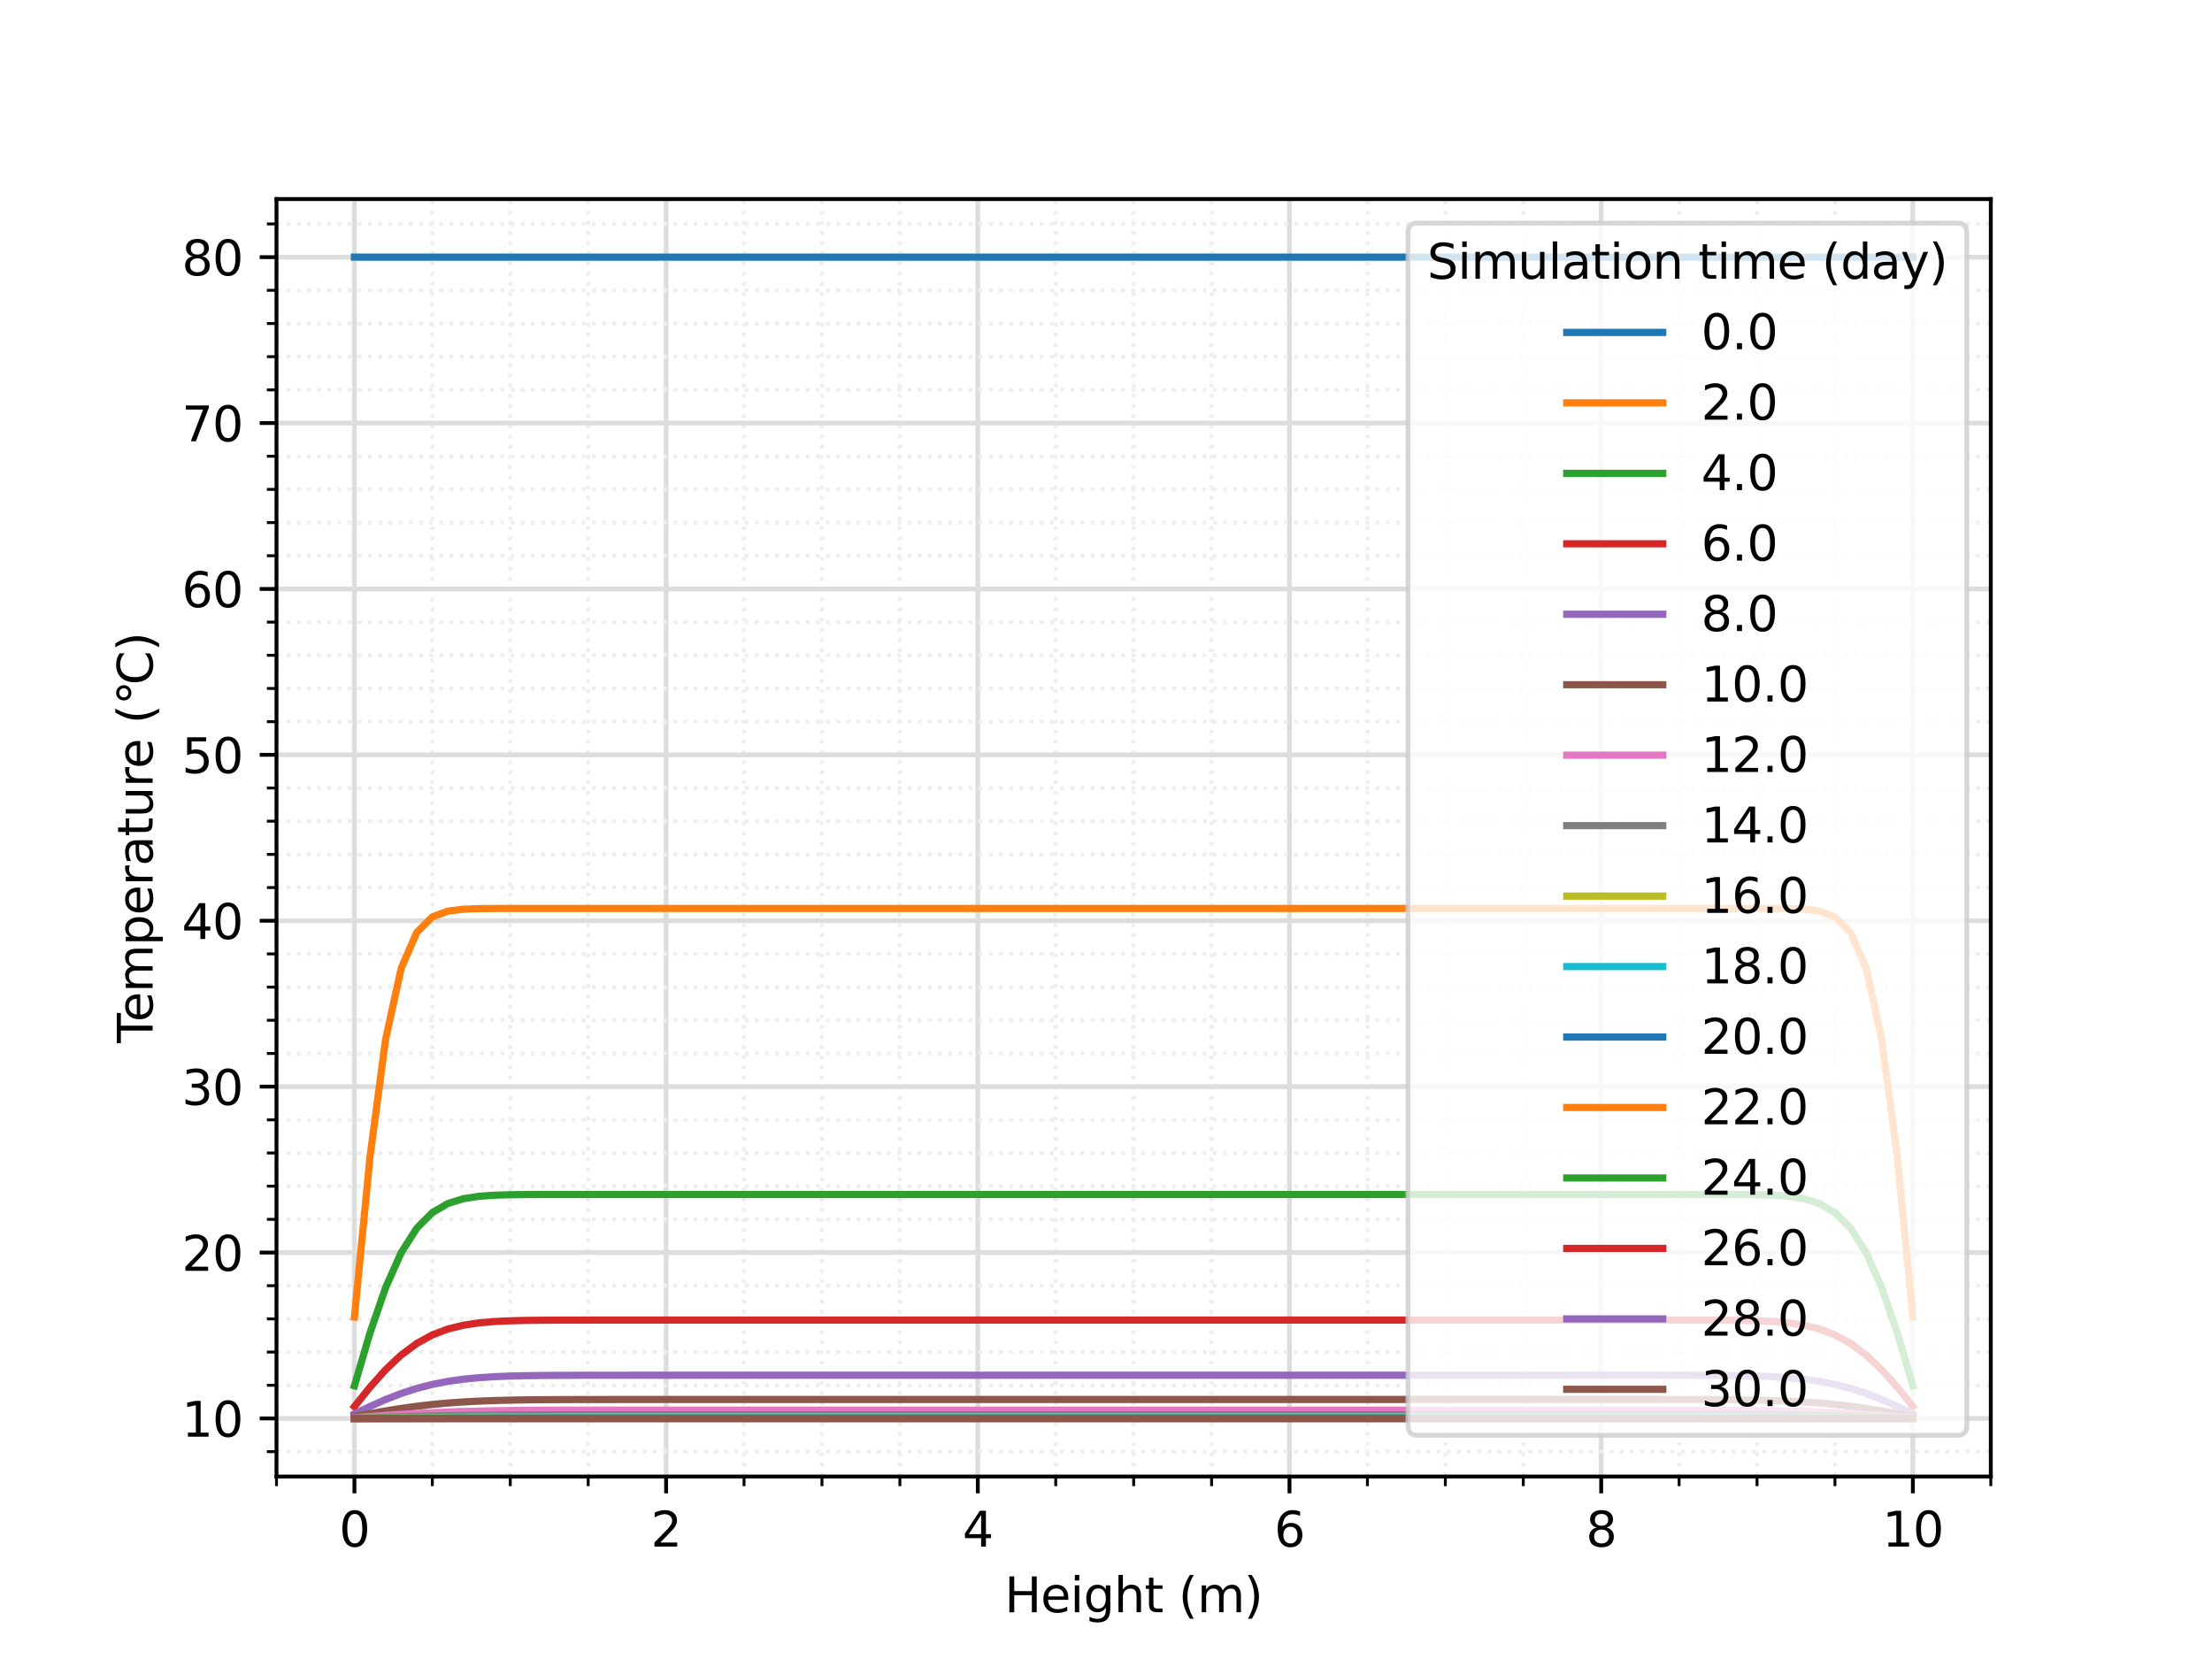 <?xml version="1.0" encoding="utf-8" standalone="no"?>
<!DOCTYPE svg PUBLIC "-//W3C//DTD SVG 1.1//EN"
  "http://www.w3.org/Graphics/SVG/1.1/DTD/svg11.dtd">
<svg xmlns:xlink="http://www.w3.org/1999/xlink" width="460.8pt" height="345.6pt" viewBox="0 0 460.8 345.6" xmlns="http://www.w3.org/2000/svg" version="1.1">
 <defs>
  <style type="text/css">*{stroke-linejoin: round; stroke-linecap: butt}</style>
 </defs>
 <g id="figure_1">
  <g id="patch_1">
   <path d="M 0 345.6 
L 460.8 345.6 
L 460.8 0 
L 0 0 
z
" style="fill: #ffffff"/>
  </g>
  <g id="axes_1">
   <g id="patch_2">
    <path d="M 57.6 307.584 
L 414.72 307.584 
L 414.72 41.472 
L 57.6 41.472 
z
" style="fill: #ffffff"/>
   </g>
   <g id="matplotlib.axis_1">
    <g id="xtick_1">
     <g id="line2d_1">
      <path d="M 73.833 307.584 
L 73.833 41.472 
" clip-path="url(#p6083e3ccbe)" style="fill: none; stroke: #dddddd; stroke-linecap: square"/>
     </g>
     <g id="line2d_2">
      <defs>
       <path id="m0744dc6b31" d="M 0 0 
L 0 3.5 
" style="stroke: #000000; stroke-width: 0.8"/>
      </defs>
      <g>
       <use xlink:href="#m0744dc6b31" x="73.833" y="307.584" style="stroke: #000000; stroke-width: 0.8"/>
      </g>
     </g>
     <g id="text_1">
      <!-- 0 -->
      <g transform="translate(70.651 322.182) scale(0.1 -0.1)">
       <defs>
        <path id="DejaVuSans-30" d="M 2034 4250 
Q 1547 4250 1301 3770 
Q 1056 3291 1056 2328 
Q 1056 1369 1301 889 
Q 1547 409 2034 409 
Q 2525 409 2770 889 
Q 3016 1369 3016 2328 
Q 3016 3291 2770 3770 
Q 2525 4250 2034 4250 
z
M 2034 4750 
Q 2819 4750 3233 4129 
Q 3647 3509 3647 2328 
Q 3647 1150 3233 529 
Q 2819 -91 2034 -91 
Q 1250 -91 836 529 
Q 422 1150 422 2328 
Q 422 3509 836 4129 
Q 1250 4750 2034 4750 
z
" transform="scale(0.016)"/>
       </defs>
       <use xlink:href="#DejaVuSans-30"/>
      </g>
     </g>
    </g>
    <g id="xtick_2">
     <g id="line2d_3">
      <path d="M 138.764 307.584 
L 138.764 41.472 
" clip-path="url(#p6083e3ccbe)" style="fill: none; stroke: #dddddd; stroke-linecap: square"/>
     </g>
     <g id="line2d_4">
      <g>
       <use xlink:href="#m0744dc6b31" x="138.764" y="307.584" style="stroke: #000000; stroke-width: 0.8"/>
      </g>
     </g>
     <g id="text_2">
      <!-- 2 -->
      <g transform="translate(135.582 322.182) scale(0.1 -0.1)">
       <defs>
        <path id="DejaVuSans-32" d="M 1228 531 
L 3431 531 
L 3431 0 
L 469 0 
L 469 531 
Q 828 903 1448 1529 
Q 2069 2156 2228 2338 
Q 2531 2678 2651 2914 
Q 2772 3150 2772 3378 
Q 2772 3750 2511 3984 
Q 2250 4219 1831 4219 
Q 1534 4219 1204 4116 
Q 875 4013 500 3803 
L 500 4441 
Q 881 4594 1212 4672 
Q 1544 4750 1819 4750 
Q 2544 4750 2975 4387 
Q 3406 4025 3406 3419 
Q 3406 3131 3298 2873 
Q 3191 2616 2906 2266 
Q 2828 2175 2409 1742 
Q 1991 1309 1228 531 
z
" transform="scale(0.016)"/>
       </defs>
       <use xlink:href="#DejaVuSans-32"/>
      </g>
     </g>
    </g>
    <g id="xtick_3">
     <g id="line2d_5">
      <path d="M 203.695 307.584 
L 203.695 41.472 
" clip-path="url(#p6083e3ccbe)" style="fill: none; stroke: #dddddd; stroke-linecap: square"/>
     </g>
     <g id="line2d_6">
      <g>
       <use xlink:href="#m0744dc6b31" x="203.695" y="307.584" style="stroke: #000000; stroke-width: 0.8"/>
      </g>
     </g>
     <g id="text_3">
      <!-- 4 -->
      <g transform="translate(200.513 322.182) scale(0.1 -0.1)">
       <defs>
        <path id="DejaVuSans-34" d="M 2419 4116 
L 825 1625 
L 2419 1625 
L 2419 4116 
z
M 2253 4666 
L 3047 4666 
L 3047 1625 
L 3713 1625 
L 3713 1100 
L 3047 1100 
L 3047 0 
L 2419 0 
L 2419 1100 
L 313 1100 
L 313 1709 
L 2253 4666 
z
" transform="scale(0.016)"/>
       </defs>
       <use xlink:href="#DejaVuSans-34"/>
      </g>
     </g>
    </g>
    <g id="xtick_4">
     <g id="line2d_7">
      <path d="M 268.625 307.584 
L 268.625 41.472 
" clip-path="url(#p6083e3ccbe)" style="fill: none; stroke: #dddddd; stroke-linecap: square"/>
     </g>
     <g id="line2d_8">
      <g>
       <use xlink:href="#m0744dc6b31" x="268.625" y="307.584" style="stroke: #000000; stroke-width: 0.8"/>
      </g>
     </g>
     <g id="text_4">
      <!-- 6 -->
      <g transform="translate(265.444 322.182) scale(0.1 -0.1)">
       <defs>
        <path id="DejaVuSans-36" d="M 2113 2584 
Q 1688 2584 1439 2293 
Q 1191 2003 1191 1497 
Q 1191 994 1439 701 
Q 1688 409 2113 409 
Q 2538 409 2786 701 
Q 3034 994 3034 1497 
Q 3034 2003 2786 2293 
Q 2538 2584 2113 2584 
z
M 3366 4563 
L 3366 3988 
Q 3128 4100 2886 4159 
Q 2644 4219 2406 4219 
Q 1781 4219 1451 3797 
Q 1122 3375 1075 2522 
Q 1259 2794 1537 2939 
Q 1816 3084 2150 3084 
Q 2853 3084 3261 2657 
Q 3669 2231 3669 1497 
Q 3669 778 3244 343 
Q 2819 -91 2113 -91 
Q 1303 -91 875 529 
Q 447 1150 447 2328 
Q 447 3434 972 4092 
Q 1497 4750 2381 4750 
Q 2619 4750 2861 4703 
Q 3103 4656 3366 4563 
z
" transform="scale(0.016)"/>
       </defs>
       <use xlink:href="#DejaVuSans-36"/>
      </g>
     </g>
    </g>
    <g id="xtick_5">
     <g id="line2d_9">
      <path d="M 333.556 307.584 
L 333.556 41.472 
" clip-path="url(#p6083e3ccbe)" style="fill: none; stroke: #dddddd; stroke-linecap: square"/>
     </g>
     <g id="line2d_10">
      <g>
       <use xlink:href="#m0744dc6b31" x="333.556" y="307.584" style="stroke: #000000; stroke-width: 0.8"/>
      </g>
     </g>
     <g id="text_5">
      <!-- 8 -->
      <g transform="translate(330.375 322.182) scale(0.1 -0.1)">
       <defs>
        <path id="DejaVuSans-38" d="M 2034 2216 
Q 1584 2216 1326 1975 
Q 1069 1734 1069 1313 
Q 1069 891 1326 650 
Q 1584 409 2034 409 
Q 2484 409 2743 651 
Q 3003 894 3003 1313 
Q 3003 1734 2745 1975 
Q 2488 2216 2034 2216 
z
M 1403 2484 
Q 997 2584 770 2862 
Q 544 3141 544 3541 
Q 544 4100 942 4425 
Q 1341 4750 2034 4750 
Q 2731 4750 3128 4425 
Q 3525 4100 3525 3541 
Q 3525 3141 3298 2862 
Q 3072 2584 2669 2484 
Q 3125 2378 3379 2068 
Q 3634 1759 3634 1313 
Q 3634 634 3220 271 
Q 2806 -91 2034 -91 
Q 1263 -91 848 271 
Q 434 634 434 1313 
Q 434 1759 690 2068 
Q 947 2378 1403 2484 
z
M 1172 3481 
Q 1172 3119 1398 2916 
Q 1625 2713 2034 2713 
Q 2441 2713 2670 2916 
Q 2900 3119 2900 3481 
Q 2900 3844 2670 4047 
Q 2441 4250 2034 4250 
Q 1625 4250 1398 4047 
Q 1172 3844 1172 3481 
z
" transform="scale(0.016)"/>
       </defs>
       <use xlink:href="#DejaVuSans-38"/>
      </g>
     </g>
    </g>
    <g id="xtick_6">
     <g id="line2d_11">
      <path d="M 398.487 307.584 
L 398.487 41.472 
" clip-path="url(#p6083e3ccbe)" style="fill: none; stroke: #dddddd; stroke-linecap: square"/>
     </g>
     <g id="line2d_12">
      <g>
       <use xlink:href="#m0744dc6b31" x="398.487" y="307.584" style="stroke: #000000; stroke-width: 0.8"/>
      </g>
     </g>
     <g id="text_6">
      <!-- 10 -->
      <g transform="translate(392.125 322.182) scale(0.1 -0.1)">
       <defs>
        <path id="DejaVuSans-31" d="M 794 531 
L 1825 531 
L 1825 4091 
L 703 3866 
L 703 4441 
L 1819 4666 
L 2450 4666 
L 2450 531 
L 3481 531 
L 3481 0 
L 794 0 
L 794 531 
z
" transform="scale(0.016)"/>
       </defs>
       <use xlink:href="#DejaVuSans-31"/>
       <use xlink:href="#DejaVuSans-30" x="63.623"/>
      </g>
     </g>
    </g>
    <g id="xtick_7">
     <g id="line2d_13">
      <path d="M 57.6 307.584 
L 57.6 41.472 
" clip-path="url(#p6083e3ccbe)" style="fill: none; stroke-dasharray: 0.8,1.32; stroke-dashoffset: 0; stroke: #eeeeee; stroke-width: 0.8"/>
     </g>
     <g id="line2d_14">
      <defs>
       <path id="m8a1b02994b" d="M 0 0 
L 0 2 
" style="stroke: #000000; stroke-width: 0.6"/>
      </defs>
      <g>
       <use xlink:href="#m8a1b02994b" x="57.6" y="307.584" style="stroke: #000000; stroke-width: 0.6"/>
      </g>
     </g>
    </g>
    <g id="xtick_8">
     <g id="line2d_15">
      <path d="M 90.065 307.584 
L 90.065 41.472 
" clip-path="url(#p6083e3ccbe)" style="fill: none; stroke-dasharray: 0.8,1.32; stroke-dashoffset: 0; stroke: #eeeeee; stroke-width: 0.8"/>
     </g>
     <g id="line2d_16">
      <g>
       <use xlink:href="#m8a1b02994b" x="90.065" y="307.584" style="stroke: #000000; stroke-width: 0.6"/>
      </g>
     </g>
    </g>
    <g id="xtick_9">
     <g id="line2d_17">
      <path d="M 106.298 307.584 
L 106.298 41.472 
" clip-path="url(#p6083e3ccbe)" style="fill: none; stroke-dasharray: 0.8,1.32; stroke-dashoffset: 0; stroke: #eeeeee; stroke-width: 0.8"/>
     </g>
     <g id="line2d_18">
      <g>
       <use xlink:href="#m8a1b02994b" x="106.298" y="307.584" style="stroke: #000000; stroke-width: 0.6"/>
      </g>
     </g>
    </g>
    <g id="xtick_10">
     <g id="line2d_19">
      <path d="M 122.531 307.584 
L 122.531 41.472 
" clip-path="url(#p6083e3ccbe)" style="fill: none; stroke-dasharray: 0.8,1.32; stroke-dashoffset: 0; stroke: #eeeeee; stroke-width: 0.8"/>
     </g>
     <g id="line2d_20">
      <g>
       <use xlink:href="#m8a1b02994b" x="122.531" y="307.584" style="stroke: #000000; stroke-width: 0.6"/>
      </g>
     </g>
    </g>
    <g id="xtick_11">
     <g id="line2d_21">
      <path d="M 154.996 307.584 
L 154.996 41.472 
" clip-path="url(#p6083e3ccbe)" style="fill: none; stroke-dasharray: 0.8,1.32; stroke-dashoffset: 0; stroke: #eeeeee; stroke-width: 0.8"/>
     </g>
     <g id="line2d_22">
      <g>
       <use xlink:href="#m8a1b02994b" x="154.996" y="307.584" style="stroke: #000000; stroke-width: 0.6"/>
      </g>
     </g>
    </g>
    <g id="xtick_12">
     <g id="line2d_23">
      <path d="M 171.229 307.584 
L 171.229 41.472 
" clip-path="url(#p6083e3ccbe)" style="fill: none; stroke-dasharray: 0.8,1.32; stroke-dashoffset: 0; stroke: #eeeeee; stroke-width: 0.8"/>
     </g>
     <g id="line2d_24">
      <g>
       <use xlink:href="#m8a1b02994b" x="171.229" y="307.584" style="stroke: #000000; stroke-width: 0.6"/>
      </g>
     </g>
    </g>
    <g id="xtick_13">
     <g id="line2d_25">
      <path d="M 187.462 307.584 
L 187.462 41.472 
" clip-path="url(#p6083e3ccbe)" style="fill: none; stroke-dasharray: 0.8,1.32; stroke-dashoffset: 0; stroke: #eeeeee; stroke-width: 0.8"/>
     </g>
     <g id="line2d_26">
      <g>
       <use xlink:href="#m8a1b02994b" x="187.462" y="307.584" style="stroke: #000000; stroke-width: 0.6"/>
      </g>
     </g>
    </g>
    <g id="xtick_14">
     <g id="line2d_27">
      <path d="M 219.927 307.584 
L 219.927 41.472 
" clip-path="url(#p6083e3ccbe)" style="fill: none; stroke-dasharray: 0.8,1.32; stroke-dashoffset: 0; stroke: #eeeeee; stroke-width: 0.8"/>
     </g>
     <g id="line2d_28">
      <g>
       <use xlink:href="#m8a1b02994b" x="219.927" y="307.584" style="stroke: #000000; stroke-width: 0.6"/>
      </g>
     </g>
    </g>
    <g id="xtick_15">
     <g id="line2d_29">
      <path d="M 236.16 307.584 
L 236.16 41.472 
" clip-path="url(#p6083e3ccbe)" style="fill: none; stroke-dasharray: 0.8,1.32; stroke-dashoffset: 0; stroke: #eeeeee; stroke-width: 0.8"/>
     </g>
     <g id="line2d_30">
      <g>
       <use xlink:href="#m8a1b02994b" x="236.16" y="307.584" style="stroke: #000000; stroke-width: 0.6"/>
      </g>
     </g>
    </g>
    <g id="xtick_16">
     <g id="line2d_31">
      <path d="M 252.393 307.584 
L 252.393 41.472 
" clip-path="url(#p6083e3ccbe)" style="fill: none; stroke-dasharray: 0.8,1.32; stroke-dashoffset: 0; stroke: #eeeeee; stroke-width: 0.8"/>
     </g>
     <g id="line2d_32">
      <g>
       <use xlink:href="#m8a1b02994b" x="252.393" y="307.584" style="stroke: #000000; stroke-width: 0.6"/>
      </g>
     </g>
    </g>
    <g id="xtick_17">
     <g id="line2d_33">
      <path d="M 284.858 307.584 
L 284.858 41.472 
" clip-path="url(#p6083e3ccbe)" style="fill: none; stroke-dasharray: 0.8,1.32; stroke-dashoffset: 0; stroke: #eeeeee; stroke-width: 0.8"/>
     </g>
     <g id="line2d_34">
      <g>
       <use xlink:href="#m8a1b02994b" x="284.858" y="307.584" style="stroke: #000000; stroke-width: 0.6"/>
      </g>
     </g>
    </g>
    <g id="xtick_18">
     <g id="line2d_35">
      <path d="M 301.091 307.584 
L 301.091 41.472 
" clip-path="url(#p6083e3ccbe)" style="fill: none; stroke-dasharray: 0.8,1.32; stroke-dashoffset: 0; stroke: #eeeeee; stroke-width: 0.8"/>
     </g>
     <g id="line2d_36">
      <g>
       <use xlink:href="#m8a1b02994b" x="301.091" y="307.584" style="stroke: #000000; stroke-width: 0.6"/>
      </g>
     </g>
    </g>
    <g id="xtick_19">
     <g id="line2d_37">
      <path d="M 317.324 307.584 
L 317.324 41.472 
" clip-path="url(#p6083e3ccbe)" style="fill: none; stroke-dasharray: 0.8,1.32; stroke-dashoffset: 0; stroke: #eeeeee; stroke-width: 0.8"/>
     </g>
     <g id="line2d_38">
      <g>
       <use xlink:href="#m8a1b02994b" x="317.324" y="307.584" style="stroke: #000000; stroke-width: 0.6"/>
      </g>
     </g>
    </g>
    <g id="xtick_20">
     <g id="line2d_39">
      <path d="M 349.789 307.584 
L 349.789 41.472 
" clip-path="url(#p6083e3ccbe)" style="fill: none; stroke-dasharray: 0.8,1.32; stroke-dashoffset: 0; stroke: #eeeeee; stroke-width: 0.8"/>
     </g>
     <g id="line2d_40">
      <g>
       <use xlink:href="#m8a1b02994b" x="349.789" y="307.584" style="stroke: #000000; stroke-width: 0.6"/>
      </g>
     </g>
    </g>
    <g id="xtick_21">
     <g id="line2d_41">
      <path d="M 366.022 307.584 
L 366.022 41.472 
" clip-path="url(#p6083e3ccbe)" style="fill: none; stroke-dasharray: 0.8,1.32; stroke-dashoffset: 0; stroke: #eeeeee; stroke-width: 0.8"/>
     </g>
     <g id="line2d_42">
      <g>
       <use xlink:href="#m8a1b02994b" x="366.022" y="307.584" style="stroke: #000000; stroke-width: 0.6"/>
      </g>
     </g>
    </g>
    <g id="xtick_22">
     <g id="line2d_43">
      <path d="M 382.255 307.584 
L 382.255 41.472 
" clip-path="url(#p6083e3ccbe)" style="fill: none; stroke-dasharray: 0.8,1.32; stroke-dashoffset: 0; stroke: #eeeeee; stroke-width: 0.8"/>
     </g>
     <g id="line2d_44">
      <g>
       <use xlink:href="#m8a1b02994b" x="382.255" y="307.584" style="stroke: #000000; stroke-width: 0.6"/>
      </g>
     </g>
    </g>
    <g id="xtick_23">
     <g id="line2d_45">
      <path d="M 414.72 307.584 
L 414.72 41.472 
" clip-path="url(#p6083e3ccbe)" style="fill: none; stroke-dasharray: 0.8,1.32; stroke-dashoffset: 0; stroke: #eeeeee; stroke-width: 0.8"/>
     </g>
     <g id="line2d_46">
      <g>
       <use xlink:href="#m8a1b02994b" x="414.72" y="307.584" style="stroke: #000000; stroke-width: 0.6"/>
      </g>
     </g>
    </g>
    <g id="text_7">
     <!-- Height (m) -->
     <g transform="translate(209.27 335.861) scale(0.1 -0.1)">
      <defs>
       <path id="DejaVuSans-48" d="M 628 4666 
L 1259 4666 
L 1259 2753 
L 3553 2753 
L 3553 4666 
L 4184 4666 
L 4184 0 
L 3553 0 
L 3553 2222 
L 1259 2222 
L 1259 0 
L 628 0 
L 628 4666 
z
" transform="scale(0.016)"/>
       <path id="DejaVuSans-65" d="M 3597 1894 
L 3597 1613 
L 953 1613 
Q 991 1019 1311 708 
Q 1631 397 2203 397 
Q 2534 397 2845 478 
Q 3156 559 3463 722 
L 3463 178 
Q 3153 47 2828 -22 
Q 2503 -91 2169 -91 
Q 1331 -91 842 396 
Q 353 884 353 1716 
Q 353 2575 817 3079 
Q 1281 3584 2069 3584 
Q 2775 3584 3186 3129 
Q 3597 2675 3597 1894 
z
M 3022 2063 
Q 3016 2534 2758 2815 
Q 2500 3097 2075 3097 
Q 1594 3097 1305 2825 
Q 1016 2553 972 2059 
L 3022 2063 
z
" transform="scale(0.016)"/>
       <path id="DejaVuSans-69" d="M 603 3500 
L 1178 3500 
L 1178 0 
L 603 0 
L 603 3500 
z
M 603 4863 
L 1178 4863 
L 1178 4134 
L 603 4134 
L 603 4863 
z
" transform="scale(0.016)"/>
       <path id="DejaVuSans-67" d="M 2906 1791 
Q 2906 2416 2648 2759 
Q 2391 3103 1925 3103 
Q 1463 3103 1205 2759 
Q 947 2416 947 1791 
Q 947 1169 1205 825 
Q 1463 481 1925 481 
Q 2391 481 2648 825 
Q 2906 1169 2906 1791 
z
M 3481 434 
Q 3481 -459 3084 -895 
Q 2688 -1331 1869 -1331 
Q 1566 -1331 1297 -1286 
Q 1028 -1241 775 -1147 
L 775 -588 
Q 1028 -725 1275 -790 
Q 1522 -856 1778 -856 
Q 2344 -856 2625 -561 
Q 2906 -266 2906 331 
L 2906 616 
Q 2728 306 2450 153 
Q 2172 0 1784 0 
Q 1141 0 747 490 
Q 353 981 353 1791 
Q 353 2603 747 3093 
Q 1141 3584 1784 3584 
Q 2172 3584 2450 3431 
Q 2728 3278 2906 2969 
L 2906 3500 
L 3481 3500 
L 3481 434 
z
" transform="scale(0.016)"/>
       <path id="DejaVuSans-68" d="M 3513 2113 
L 3513 0 
L 2938 0 
L 2938 2094 
Q 2938 2591 2744 2837 
Q 2550 3084 2163 3084 
Q 1697 3084 1428 2787 
Q 1159 2491 1159 1978 
L 1159 0 
L 581 0 
L 581 4863 
L 1159 4863 
L 1159 2956 
Q 1366 3272 1645 3428 
Q 1925 3584 2291 3584 
Q 2894 3584 3203 3211 
Q 3513 2838 3513 2113 
z
" transform="scale(0.016)"/>
       <path id="DejaVuSans-74" d="M 1172 4494 
L 1172 3500 
L 2356 3500 
L 2356 3053 
L 1172 3053 
L 1172 1153 
Q 1172 725 1289 603 
Q 1406 481 1766 481 
L 2356 481 
L 2356 0 
L 1766 0 
Q 1100 0 847 248 
Q 594 497 594 1153 
L 594 3053 
L 172 3053 
L 172 3500 
L 594 3500 
L 594 4494 
L 1172 4494 
z
" transform="scale(0.016)"/>
       <path id="DejaVuSans-20" transform="scale(0.016)"/>
       <path id="DejaVuSans-28" d="M 1984 4856 
Q 1566 4138 1362 3434 
Q 1159 2731 1159 2009 
Q 1159 1288 1364 580 
Q 1569 -128 1984 -844 
L 1484 -844 
Q 1016 -109 783 600 
Q 550 1309 550 2009 
Q 550 2706 781 3412 
Q 1013 4119 1484 4856 
L 1984 4856 
z
" transform="scale(0.016)"/>
       <path id="DejaVuSans-6d" d="M 3328 2828 
Q 3544 3216 3844 3400 
Q 4144 3584 4550 3584 
Q 5097 3584 5394 3201 
Q 5691 2819 5691 2113 
L 5691 0 
L 5113 0 
L 5113 2094 
Q 5113 2597 4934 2840 
Q 4756 3084 4391 3084 
Q 3944 3084 3684 2787 
Q 3425 2491 3425 1978 
L 3425 0 
L 2847 0 
L 2847 2094 
Q 2847 2600 2669 2842 
Q 2491 3084 2119 3084 
Q 1678 3084 1418 2786 
Q 1159 2488 1159 1978 
L 1159 0 
L 581 0 
L 581 3500 
L 1159 3500 
L 1159 2956 
Q 1356 3278 1631 3431 
Q 1906 3584 2284 3584 
Q 2666 3584 2933 3390 
Q 3200 3197 3328 2828 
z
" transform="scale(0.016)"/>
       <path id="DejaVuSans-29" d="M 513 4856 
L 1013 4856 
Q 1481 4119 1714 3412 
Q 1947 2706 1947 2009 
Q 1947 1309 1714 600 
Q 1481 -109 1013 -844 
L 513 -844 
Q 928 -128 1133 580 
Q 1338 1288 1338 2009 
Q 1338 2731 1133 3434 
Q 928 4138 513 4856 
z
" transform="scale(0.016)"/>
      </defs>
      <use xlink:href="#DejaVuSans-48"/>
      <use xlink:href="#DejaVuSans-65" x="75.195"/>
      <use xlink:href="#DejaVuSans-69" x="136.719"/>
      <use xlink:href="#DejaVuSans-67" x="164.502"/>
      <use xlink:href="#DejaVuSans-68" x="227.979"/>
      <use xlink:href="#DejaVuSans-74" x="291.357"/>
      <use xlink:href="#DejaVuSans-20" x="330.566"/>
      <use xlink:href="#DejaVuSans-28" x="362.354"/>
      <use xlink:href="#DejaVuSans-6d" x="401.367"/>
      <use xlink:href="#DejaVuSans-29" x="498.779"/>
     </g>
    </g>
   </g>
   <g id="matplotlib.axis_2">
    <g id="ytick_1">
     <g id="line2d_47">
      <path d="M 57.6 295.488 
L 414.72 295.488 
" clip-path="url(#p6083e3ccbe)" style="fill: none; stroke: #dddddd; stroke-linecap: square"/>
     </g>
     <g id="line2d_48">
      <defs>
       <path id="m2266108a8a" d="M 0 0 
L -3.5 0 
" style="stroke: #000000; stroke-width: 0.8"/>
      </defs>
      <g>
       <use xlink:href="#m2266108a8a" x="57.6" y="295.488" style="stroke: #000000; stroke-width: 0.8"/>
      </g>
     </g>
     <g id="text_8">
      <!-- 10 -->
      <g transform="translate(37.875 299.287) scale(0.1 -0.1)">
       <use xlink:href="#DejaVuSans-31"/>
       <use xlink:href="#DejaVuSans-30" x="63.623"/>
      </g>
     </g>
    </g>
    <g id="ytick_2">
     <g id="line2d_49">
      <path d="M 57.6 260.928 
L 414.72 260.928 
" clip-path="url(#p6083e3ccbe)" style="fill: none; stroke: #dddddd; stroke-linecap: square"/>
     </g>
     <g id="line2d_50">
      <g>
       <use xlink:href="#m2266108a8a" x="57.6" y="260.928" style="stroke: #000000; stroke-width: 0.8"/>
      </g>
     </g>
     <g id="text_9">
      <!-- 20 -->
      <g transform="translate(37.875 264.727) scale(0.1 -0.1)">
       <use xlink:href="#DejaVuSans-32"/>
       <use xlink:href="#DejaVuSans-30" x="63.623"/>
      </g>
     </g>
    </g>
    <g id="ytick_3">
     <g id="line2d_51">
      <path d="M 57.6 226.368 
L 414.72 226.368 
" clip-path="url(#p6083e3ccbe)" style="fill: none; stroke: #dddddd; stroke-linecap: square"/>
     </g>
     <g id="line2d_52">
      <g>
       <use xlink:href="#m2266108a8a" x="57.6" y="226.368" style="stroke: #000000; stroke-width: 0.8"/>
      </g>
     </g>
     <g id="text_10">
      <!-- 30 -->
      <g transform="translate(37.875 230.167) scale(0.1 -0.1)">
       <defs>
        <path id="DejaVuSans-33" d="M 2597 2516 
Q 3050 2419 3304 2112 
Q 3559 1806 3559 1356 
Q 3559 666 3084 287 
Q 2609 -91 1734 -91 
Q 1441 -91 1130 -33 
Q 819 25 488 141 
L 488 750 
Q 750 597 1062 519 
Q 1375 441 1716 441 
Q 2309 441 2620 675 
Q 2931 909 2931 1356 
Q 2931 1769 2642 2001 
Q 2353 2234 1838 2234 
L 1294 2234 
L 1294 2753 
L 1863 2753 
Q 2328 2753 2575 2939 
Q 2822 3125 2822 3475 
Q 2822 3834 2567 4026 
Q 2313 4219 1838 4219 
Q 1578 4219 1281 4162 
Q 984 4106 628 3988 
L 628 4550 
Q 988 4650 1302 4700 
Q 1616 4750 1894 4750 
Q 2613 4750 3031 4423 
Q 3450 4097 3450 3541 
Q 3450 3153 3228 2886 
Q 3006 2619 2597 2516 
z
" transform="scale(0.016)"/>
       </defs>
       <use xlink:href="#DejaVuSans-33"/>
       <use xlink:href="#DejaVuSans-30" x="63.623"/>
      </g>
     </g>
    </g>
    <g id="ytick_4">
     <g id="line2d_53">
      <path d="M 57.6 191.808 
L 414.72 191.808 
" clip-path="url(#p6083e3ccbe)" style="fill: none; stroke: #dddddd; stroke-linecap: square"/>
     </g>
     <g id="line2d_54">
      <g>
       <use xlink:href="#m2266108a8a" x="57.6" y="191.808" style="stroke: #000000; stroke-width: 0.8"/>
      </g>
     </g>
     <g id="text_11">
      <!-- 40 -->
      <g transform="translate(37.875 195.607) scale(0.1 -0.1)">
       <use xlink:href="#DejaVuSans-34"/>
       <use xlink:href="#DejaVuSans-30" x="63.623"/>
      </g>
     </g>
    </g>
    <g id="ytick_5">
     <g id="line2d_55">
      <path d="M 57.6 157.248 
L 414.72 157.248 
" clip-path="url(#p6083e3ccbe)" style="fill: none; stroke: #dddddd; stroke-linecap: square"/>
     </g>
     <g id="line2d_56">
      <g>
       <use xlink:href="#m2266108a8a" x="57.6" y="157.248" style="stroke: #000000; stroke-width: 0.8"/>
      </g>
     </g>
     <g id="text_12">
      <!-- 50 -->
      <g transform="translate(37.875 161.047) scale(0.1 -0.1)">
       <defs>
        <path id="DejaVuSans-35" d="M 691 4666 
L 3169 4666 
L 3169 4134 
L 1269 4134 
L 1269 2991 
Q 1406 3038 1543 3061 
Q 1681 3084 1819 3084 
Q 2600 3084 3056 2656 
Q 3513 2228 3513 1497 
Q 3513 744 3044 326 
Q 2575 -91 1722 -91 
Q 1428 -91 1123 -41 
Q 819 9 494 109 
L 494 744 
Q 775 591 1075 516 
Q 1375 441 1709 441 
Q 2250 441 2565 725 
Q 2881 1009 2881 1497 
Q 2881 1984 2565 2268 
Q 2250 2553 1709 2553 
Q 1456 2553 1204 2497 
Q 953 2441 691 2322 
L 691 4666 
z
" transform="scale(0.016)"/>
       </defs>
       <use xlink:href="#DejaVuSans-35"/>
       <use xlink:href="#DejaVuSans-30" x="63.623"/>
      </g>
     </g>
    </g>
    <g id="ytick_6">
     <g id="line2d_57">
      <path d="M 57.6 122.688 
L 414.72 122.688 
" clip-path="url(#p6083e3ccbe)" style="fill: none; stroke: #dddddd; stroke-linecap: square"/>
     </g>
     <g id="line2d_58">
      <g>
       <use xlink:href="#m2266108a8a" x="57.6" y="122.688" style="stroke: #000000; stroke-width: 0.8"/>
      </g>
     </g>
     <g id="text_13">
      <!-- 60 -->
      <g transform="translate(37.875 126.487) scale(0.1 -0.1)">
       <use xlink:href="#DejaVuSans-36"/>
       <use xlink:href="#DejaVuSans-30" x="63.623"/>
      </g>
     </g>
    </g>
    <g id="ytick_7">
     <g id="line2d_59">
      <path d="M 57.6 88.128 
L 414.72 88.128 
" clip-path="url(#p6083e3ccbe)" style="fill: none; stroke: #dddddd; stroke-linecap: square"/>
     </g>
     <g id="line2d_60">
      <g>
       <use xlink:href="#m2266108a8a" x="57.6" y="88.128" style="stroke: #000000; stroke-width: 0.8"/>
      </g>
     </g>
     <g id="text_14">
      <!-- 70 -->
      <g transform="translate(37.875 91.927) scale(0.1 -0.1)">
       <defs>
        <path id="DejaVuSans-37" d="M 525 4666 
L 3525 4666 
L 3525 4397 
L 1831 0 
L 1172 0 
L 2766 4134 
L 525 4134 
L 525 4666 
z
" transform="scale(0.016)"/>
       </defs>
       <use xlink:href="#DejaVuSans-37"/>
       <use xlink:href="#DejaVuSans-30" x="63.623"/>
      </g>
     </g>
    </g>
    <g id="ytick_8">
     <g id="line2d_61">
      <path d="M 57.6 53.568 
L 414.72 53.568 
" clip-path="url(#p6083e3ccbe)" style="fill: none; stroke: #dddddd; stroke-linecap: square"/>
     </g>
     <g id="line2d_62">
      <g>
       <use xlink:href="#m2266108a8a" x="57.6" y="53.568" style="stroke: #000000; stroke-width: 0.8"/>
      </g>
     </g>
     <g id="text_15">
      <!-- 80 -->
      <g transform="translate(37.875 57.367) scale(0.1 -0.1)">
       <use xlink:href="#DejaVuSans-38"/>
       <use xlink:href="#DejaVuSans-30" x="63.623"/>
      </g>
     </g>
    </g>
    <g id="ytick_9">
     <g id="line2d_63">
      <path d="M 57.6 302.4 
L 414.72 302.4 
" clip-path="url(#p6083e3ccbe)" style="fill: none; stroke-dasharray: 0.8,1.32; stroke-dashoffset: 0; stroke: #eeeeee; stroke-width: 0.8"/>
     </g>
     <g id="line2d_64">
      <defs>
       <path id="m13fdb10ca3" d="M 0 0 
L -2 0 
" style="stroke: #000000; stroke-width: 0.6"/>
      </defs>
      <g>
       <use xlink:href="#m13fdb10ca3" x="57.6" y="302.4" style="stroke: #000000; stroke-width: 0.6"/>
      </g>
     </g>
    </g>
    <g id="ytick_10">
     <g id="line2d_65">
      <path d="M 57.6 288.576 
L 414.72 288.576 
" clip-path="url(#p6083e3ccbe)" style="fill: none; stroke-dasharray: 0.8,1.32; stroke-dashoffset: 0; stroke: #eeeeee; stroke-width: 0.8"/>
     </g>
     <g id="line2d_66">
      <g>
       <use xlink:href="#m13fdb10ca3" x="57.6" y="288.576" style="stroke: #000000; stroke-width: 0.6"/>
      </g>
     </g>
    </g>
    <g id="ytick_11">
     <g id="line2d_67">
      <path d="M 57.6 281.664 
L 414.72 281.664 
" clip-path="url(#p6083e3ccbe)" style="fill: none; stroke-dasharray: 0.8,1.32; stroke-dashoffset: 0; stroke: #eeeeee; stroke-width: 0.8"/>
     </g>
     <g id="line2d_68">
      <g>
       <use xlink:href="#m13fdb10ca3" x="57.6" y="281.664" style="stroke: #000000; stroke-width: 0.6"/>
      </g>
     </g>
    </g>
    <g id="ytick_12">
     <g id="line2d_69">
      <path d="M 57.6 274.752 
L 414.72 274.752 
" clip-path="url(#p6083e3ccbe)" style="fill: none; stroke-dasharray: 0.8,1.32; stroke-dashoffset: 0; stroke: #eeeeee; stroke-width: 0.8"/>
     </g>
     <g id="line2d_70">
      <g>
       <use xlink:href="#m13fdb10ca3" x="57.6" y="274.752" style="stroke: #000000; stroke-width: 0.6"/>
      </g>
     </g>
    </g>
    <g id="ytick_13">
     <g id="line2d_71">
      <path d="M 57.6 267.84 
L 414.72 267.84 
" clip-path="url(#p6083e3ccbe)" style="fill: none; stroke-dasharray: 0.8,1.32; stroke-dashoffset: 0; stroke: #eeeeee; stroke-width: 0.8"/>
     </g>
     <g id="line2d_72">
      <g>
       <use xlink:href="#m13fdb10ca3" x="57.6" y="267.84" style="stroke: #000000; stroke-width: 0.6"/>
      </g>
     </g>
    </g>
    <g id="ytick_14">
     <g id="line2d_73">
      <path d="M 57.6 254.016 
L 414.72 254.016 
" clip-path="url(#p6083e3ccbe)" style="fill: none; stroke-dasharray: 0.8,1.32; stroke-dashoffset: 0; stroke: #eeeeee; stroke-width: 0.8"/>
     </g>
     <g id="line2d_74">
      <g>
       <use xlink:href="#m13fdb10ca3" x="57.6" y="254.016" style="stroke: #000000; stroke-width: 0.6"/>
      </g>
     </g>
    </g>
    <g id="ytick_15">
     <g id="line2d_75">
      <path d="M 57.6 247.104 
L 414.72 247.104 
" clip-path="url(#p6083e3ccbe)" style="fill: none; stroke-dasharray: 0.8,1.32; stroke-dashoffset: 0; stroke: #eeeeee; stroke-width: 0.8"/>
     </g>
     <g id="line2d_76">
      <g>
       <use xlink:href="#m13fdb10ca3" x="57.6" y="247.104" style="stroke: #000000; stroke-width: 0.6"/>
      </g>
     </g>
    </g>
    <g id="ytick_16">
     <g id="line2d_77">
      <path d="M 57.6 240.192 
L 414.72 240.192 
" clip-path="url(#p6083e3ccbe)" style="fill: none; stroke-dasharray: 0.8,1.32; stroke-dashoffset: 0; stroke: #eeeeee; stroke-width: 0.8"/>
     </g>
     <g id="line2d_78">
      <g>
       <use xlink:href="#m13fdb10ca3" x="57.6" y="240.192" style="stroke: #000000; stroke-width: 0.6"/>
      </g>
     </g>
    </g>
    <g id="ytick_17">
     <g id="line2d_79">
      <path d="M 57.6 233.28 
L 414.72 233.28 
" clip-path="url(#p6083e3ccbe)" style="fill: none; stroke-dasharray: 0.8,1.32; stroke-dashoffset: 0; stroke: #eeeeee; stroke-width: 0.8"/>
     </g>
     <g id="line2d_80">
      <g>
       <use xlink:href="#m13fdb10ca3" x="57.6" y="233.28" style="stroke: #000000; stroke-width: 0.6"/>
      </g>
     </g>
    </g>
    <g id="ytick_18">
     <g id="line2d_81">
      <path d="M 57.6 219.456 
L 414.72 219.456 
" clip-path="url(#p6083e3ccbe)" style="fill: none; stroke-dasharray: 0.8,1.32; stroke-dashoffset: 0; stroke: #eeeeee; stroke-width: 0.8"/>
     </g>
     <g id="line2d_82">
      <g>
       <use xlink:href="#m13fdb10ca3" x="57.6" y="219.456" style="stroke: #000000; stroke-width: 0.6"/>
      </g>
     </g>
    </g>
    <g id="ytick_19">
     <g id="line2d_83">
      <path d="M 57.6 212.544 
L 414.72 212.544 
" clip-path="url(#p6083e3ccbe)" style="fill: none; stroke-dasharray: 0.8,1.32; stroke-dashoffset: 0; stroke: #eeeeee; stroke-width: 0.8"/>
     </g>
     <g id="line2d_84">
      <g>
       <use xlink:href="#m13fdb10ca3" x="57.6" y="212.544" style="stroke: #000000; stroke-width: 0.6"/>
      </g>
     </g>
    </g>
    <g id="ytick_20">
     <g id="line2d_85">
      <path d="M 57.6 205.632 
L 414.72 205.632 
" clip-path="url(#p6083e3ccbe)" style="fill: none; stroke-dasharray: 0.8,1.32; stroke-dashoffset: 0; stroke: #eeeeee; stroke-width: 0.8"/>
     </g>
     <g id="line2d_86">
      <g>
       <use xlink:href="#m13fdb10ca3" x="57.6" y="205.632" style="stroke: #000000; stroke-width: 0.6"/>
      </g>
     </g>
    </g>
    <g id="ytick_21">
     <g id="line2d_87">
      <path d="M 57.6 198.72 
L 414.72 198.72 
" clip-path="url(#p6083e3ccbe)" style="fill: none; stroke-dasharray: 0.8,1.32; stroke-dashoffset: 0; stroke: #eeeeee; stroke-width: 0.8"/>
     </g>
     <g id="line2d_88">
      <g>
       <use xlink:href="#m13fdb10ca3" x="57.6" y="198.72" style="stroke: #000000; stroke-width: 0.6"/>
      </g>
     </g>
    </g>
    <g id="ytick_22">
     <g id="line2d_89">
      <path d="M 57.6 184.896 
L 414.72 184.896 
" clip-path="url(#p6083e3ccbe)" style="fill: none; stroke-dasharray: 0.8,1.32; stroke-dashoffset: 0; stroke: #eeeeee; stroke-width: 0.8"/>
     </g>
     <g id="line2d_90">
      <g>
       <use xlink:href="#m13fdb10ca3" x="57.6" y="184.896" style="stroke: #000000; stroke-width: 0.6"/>
      </g>
     </g>
    </g>
    <g id="ytick_23">
     <g id="line2d_91">
      <path d="M 57.6 177.984 
L 414.72 177.984 
" clip-path="url(#p6083e3ccbe)" style="fill: none; stroke-dasharray: 0.8,1.32; stroke-dashoffset: 0; stroke: #eeeeee; stroke-width: 0.8"/>
     </g>
     <g id="line2d_92">
      <g>
       <use xlink:href="#m13fdb10ca3" x="57.6" y="177.984" style="stroke: #000000; stroke-width: 0.6"/>
      </g>
     </g>
    </g>
    <g id="ytick_24">
     <g id="line2d_93">
      <path d="M 57.6 171.072 
L 414.72 171.072 
" clip-path="url(#p6083e3ccbe)" style="fill: none; stroke-dasharray: 0.8,1.32; stroke-dashoffset: 0; stroke: #eeeeee; stroke-width: 0.8"/>
     </g>
     <g id="line2d_94">
      <g>
       <use xlink:href="#m13fdb10ca3" x="57.6" y="171.072" style="stroke: #000000; stroke-width: 0.6"/>
      </g>
     </g>
    </g>
    <g id="ytick_25">
     <g id="line2d_95">
      <path d="M 57.6 164.16 
L 414.72 164.16 
" clip-path="url(#p6083e3ccbe)" style="fill: none; stroke-dasharray: 0.8,1.32; stroke-dashoffset: 0; stroke: #eeeeee; stroke-width: 0.8"/>
     </g>
     <g id="line2d_96">
      <g>
       <use xlink:href="#m13fdb10ca3" x="57.6" y="164.16" style="stroke: #000000; stroke-width: 0.6"/>
      </g>
     </g>
    </g>
    <g id="ytick_26">
     <g id="line2d_97">
      <path d="M 57.6 150.336 
L 414.72 150.336 
" clip-path="url(#p6083e3ccbe)" style="fill: none; stroke-dasharray: 0.8,1.32; stroke-dashoffset: 0; stroke: #eeeeee; stroke-width: 0.8"/>
     </g>
     <g id="line2d_98">
      <g>
       <use xlink:href="#m13fdb10ca3" x="57.6" y="150.336" style="stroke: #000000; stroke-width: 0.6"/>
      </g>
     </g>
    </g>
    <g id="ytick_27">
     <g id="line2d_99">
      <path d="M 57.6 143.424 
L 414.72 143.424 
" clip-path="url(#p6083e3ccbe)" style="fill: none; stroke-dasharray: 0.8,1.32; stroke-dashoffset: 0; stroke: #eeeeee; stroke-width: 0.8"/>
     </g>
     <g id="line2d_100">
      <g>
       <use xlink:href="#m13fdb10ca3" x="57.6" y="143.424" style="stroke: #000000; stroke-width: 0.6"/>
      </g>
     </g>
    </g>
    <g id="ytick_28">
     <g id="line2d_101">
      <path d="M 57.6 136.512 
L 414.72 136.512 
" clip-path="url(#p6083e3ccbe)" style="fill: none; stroke-dasharray: 0.8,1.32; stroke-dashoffset: 0; stroke: #eeeeee; stroke-width: 0.8"/>
     </g>
     <g id="line2d_102">
      <g>
       <use xlink:href="#m13fdb10ca3" x="57.6" y="136.512" style="stroke: #000000; stroke-width: 0.6"/>
      </g>
     </g>
    </g>
    <g id="ytick_29">
     <g id="line2d_103">
      <path d="M 57.6 129.6 
L 414.72 129.6 
" clip-path="url(#p6083e3ccbe)" style="fill: none; stroke-dasharray: 0.8,1.32; stroke-dashoffset: 0; stroke: #eeeeee; stroke-width: 0.8"/>
     </g>
     <g id="line2d_104">
      <g>
       <use xlink:href="#m13fdb10ca3" x="57.6" y="129.6" style="stroke: #000000; stroke-width: 0.6"/>
      </g>
     </g>
    </g>
    <g id="ytick_30">
     <g id="line2d_105">
      <path d="M 57.6 115.776 
L 414.72 115.776 
" clip-path="url(#p6083e3ccbe)" style="fill: none; stroke-dasharray: 0.8,1.32; stroke-dashoffset: 0; stroke: #eeeeee; stroke-width: 0.8"/>
     </g>
     <g id="line2d_106">
      <g>
       <use xlink:href="#m13fdb10ca3" x="57.6" y="115.776" style="stroke: #000000; stroke-width: 0.6"/>
      </g>
     </g>
    </g>
    <g id="ytick_31">
     <g id="line2d_107">
      <path d="M 57.6 108.864 
L 414.72 108.864 
" clip-path="url(#p6083e3ccbe)" style="fill: none; stroke-dasharray: 0.8,1.32; stroke-dashoffset: 0; stroke: #eeeeee; stroke-width: 0.8"/>
     </g>
     <g id="line2d_108">
      <g>
       <use xlink:href="#m13fdb10ca3" x="57.6" y="108.864" style="stroke: #000000; stroke-width: 0.6"/>
      </g>
     </g>
    </g>
    <g id="ytick_32">
     <g id="line2d_109">
      <path d="M 57.6 101.952 
L 414.72 101.952 
" clip-path="url(#p6083e3ccbe)" style="fill: none; stroke-dasharray: 0.8,1.32; stroke-dashoffset: 0; stroke: #eeeeee; stroke-width: 0.8"/>
     </g>
     <g id="line2d_110">
      <g>
       <use xlink:href="#m13fdb10ca3" x="57.6" y="101.952" style="stroke: #000000; stroke-width: 0.6"/>
      </g>
     </g>
    </g>
    <g id="ytick_33">
     <g id="line2d_111">
      <path d="M 57.6 95.04 
L 414.72 95.04 
" clip-path="url(#p6083e3ccbe)" style="fill: none; stroke-dasharray: 0.8,1.32; stroke-dashoffset: 0; stroke: #eeeeee; stroke-width: 0.8"/>
     </g>
     <g id="line2d_112">
      <g>
       <use xlink:href="#m13fdb10ca3" x="57.6" y="95.04" style="stroke: #000000; stroke-width: 0.6"/>
      </g>
     </g>
    </g>
    <g id="ytick_34">
     <g id="line2d_113">
      <path d="M 57.6 81.216 
L 414.72 81.216 
" clip-path="url(#p6083e3ccbe)" style="fill: none; stroke-dasharray: 0.8,1.32; stroke-dashoffset: 0; stroke: #eeeeee; stroke-width: 0.8"/>
     </g>
     <g id="line2d_114">
      <g>
       <use xlink:href="#m13fdb10ca3" x="57.6" y="81.216" style="stroke: #000000; stroke-width: 0.6"/>
      </g>
     </g>
    </g>
    <g id="ytick_35">
     <g id="line2d_115">
      <path d="M 57.6 74.304 
L 414.72 74.304 
" clip-path="url(#p6083e3ccbe)" style="fill: none; stroke-dasharray: 0.8,1.32; stroke-dashoffset: 0; stroke: #eeeeee; stroke-width: 0.8"/>
     </g>
     <g id="line2d_116">
      <g>
       <use xlink:href="#m13fdb10ca3" x="57.6" y="74.304" style="stroke: #000000; stroke-width: 0.6"/>
      </g>
     </g>
    </g>
    <g id="ytick_36">
     <g id="line2d_117">
      <path d="M 57.6 67.392 
L 414.72 67.392 
" clip-path="url(#p6083e3ccbe)" style="fill: none; stroke-dasharray: 0.8,1.32; stroke-dashoffset: 0; stroke: #eeeeee; stroke-width: 0.8"/>
     </g>
     <g id="line2d_118">
      <g>
       <use xlink:href="#m13fdb10ca3" x="57.6" y="67.392" style="stroke: #000000; stroke-width: 0.6"/>
      </g>
     </g>
    </g>
    <g id="ytick_37">
     <g id="line2d_119">
      <path d="M 57.6 60.48 
L 414.72 60.48 
" clip-path="url(#p6083e3ccbe)" style="fill: none; stroke-dasharray: 0.8,1.32; stroke-dashoffset: 0; stroke: #eeeeee; stroke-width: 0.8"/>
     </g>
     <g id="line2d_120">
      <g>
       <use xlink:href="#m13fdb10ca3" x="57.6" y="60.48" style="stroke: #000000; stroke-width: 0.6"/>
      </g>
     </g>
    </g>
    <g id="ytick_38">
     <g id="line2d_121">
      <path d="M 57.6 46.656 
L 414.72 46.656 
" clip-path="url(#p6083e3ccbe)" style="fill: none; stroke-dasharray: 0.8,1.32; stroke-dashoffset: 0; stroke: #eeeeee; stroke-width: 0.8"/>
     </g>
     <g id="line2d_122">
      <g>
       <use xlink:href="#m13fdb10ca3" x="57.6" y="46.656" style="stroke: #000000; stroke-width: 0.6"/>
      </g>
     </g>
    </g>
    <g id="text_16">
     <!-- Temperature (℃) -->
     <g transform="translate(31.795 217.304) rotate(-90) scale(0.1 -0.1)">
      <defs>
       <path id="DejaVuSans-54" d="M -19 4666 
L 3928 4666 
L 3928 4134 
L 2272 4134 
L 2272 0 
L 1638 0 
L 1638 4134 
L -19 4134 
L -19 4666 
z
" transform="scale(0.016)"/>
       <path id="DejaVuSans-70" d="M 1159 525 
L 1159 -1331 
L 581 -1331 
L 581 3500 
L 1159 3500 
L 1159 2969 
Q 1341 3281 1617 3432 
Q 1894 3584 2278 3584 
Q 2916 3584 3314 3078 
Q 3713 2572 3713 1747 
Q 3713 922 3314 415 
Q 2916 -91 2278 -91 
Q 1894 -91 1617 61 
Q 1341 213 1159 525 
z
M 3116 1747 
Q 3116 2381 2855 2742 
Q 2594 3103 2138 3103 
Q 1681 3103 1420 2742 
Q 1159 2381 1159 1747 
Q 1159 1113 1420 752 
Q 1681 391 2138 391 
Q 2594 391 2855 752 
Q 3116 1113 3116 1747 
z
" transform="scale(0.016)"/>
       <path id="DejaVuSans-72" d="M 2631 2963 
Q 2534 3019 2420 3045 
Q 2306 3072 2169 3072 
Q 1681 3072 1420 2755 
Q 1159 2438 1159 1844 
L 1159 0 
L 581 0 
L 581 3500 
L 1159 3500 
L 1159 2956 
Q 1341 3275 1631 3429 
Q 1922 3584 2338 3584 
Q 2397 3584 2469 3576 
Q 2541 3569 2628 3553 
L 2631 2963 
z
" transform="scale(0.016)"/>
       <path id="DejaVuSans-61" d="M 2194 1759 
Q 1497 1759 1228 1600 
Q 959 1441 959 1056 
Q 959 750 1161 570 
Q 1363 391 1709 391 
Q 2188 391 2477 730 
Q 2766 1069 2766 1631 
L 2766 1759 
L 2194 1759 
z
M 3341 1997 
L 3341 0 
L 2766 0 
L 2766 531 
Q 2569 213 2275 61 
Q 1981 -91 1556 -91 
Q 1019 -91 701 211 
Q 384 513 384 1019 
Q 384 1609 779 1909 
Q 1175 2209 1959 2209 
L 2766 2209 
L 2766 2266 
Q 2766 2663 2505 2880 
Q 2244 3097 1772 3097 
Q 1472 3097 1187 3025 
Q 903 2953 641 2809 
L 641 3341 
Q 956 3463 1253 3523 
Q 1550 3584 1831 3584 
Q 2591 3584 2966 3190 
Q 3341 2797 3341 1997 
z
" transform="scale(0.016)"/>
       <path id="DejaVuSans-75" d="M 544 1381 
L 544 3500 
L 1119 3500 
L 1119 1403 
Q 1119 906 1312 657 
Q 1506 409 1894 409 
Q 2359 409 2629 706 
Q 2900 1003 2900 1516 
L 2900 3500 
L 3475 3500 
L 3475 0 
L 2900 0 
L 2900 538 
Q 2691 219 2414 64 
Q 2138 -91 1772 -91 
Q 1169 -91 856 284 
Q 544 659 544 1381 
z
M 1991 3584 
L 1991 3584 
z
" transform="scale(0.016)"/>
       <path id="DejaVuSans-2103" d="M 1600 4347 
Q 1350 4347 1178 4173 
Q 1006 4000 1006 3750 
Q 1006 3503 1178 3333 
Q 1350 3163 1600 3163 
Q 1850 3163 2022 3333 
Q 2194 3503 2194 3750 
Q 2194 3997 2020 4172 
Q 1847 4347 1600 4347 
z
M 1600 4750 
Q 1800 4750 1984 4673 
Q 2169 4597 2303 4453 
Q 2447 4313 2519 4134 
Q 2591 3956 2591 3750 
Q 2591 3338 2302 3052 
Q 2013 2766 1594 2766 
Q 1172 2766 890 3047 
Q 609 3328 609 3750 
Q 609 4169 896 4459 
Q 1184 4750 1600 4750 
z
M 6738 4306 
L 6738 3641 
Q 6419 3938 6058 4084 
Q 5697 4231 5291 4231 
Q 4491 4231 4066 3742 
Q 3641 3253 3641 2328 
Q 3641 1406 4066 917 
Q 4491 428 5291 428 
Q 5697 428 6058 575 
Q 6419 722 6738 1019 
L 6738 359 
Q 6407 134 6036 21 
Q 5666 -91 5254 -91 
Q 4194 -91 3584 557 
Q 2975 1206 2975 2328 
Q 2975 3453 3584 4101 
Q 4194 4750 5254 4750 
Q 5672 4750 6042 4639 
Q 6413 4528 6738 4306 
z
" transform="scale(0.016)"/>
      </defs>
      <use xlink:href="#DejaVuSans-54"/>
      <use xlink:href="#DejaVuSans-65" x="44.084"/>
      <use xlink:href="#DejaVuSans-6d" x="105.607"/>
      <use xlink:href="#DejaVuSans-70" x="203.02"/>
      <use xlink:href="#DejaVuSans-65" x="266.496"/>
      <use xlink:href="#DejaVuSans-72" x="328.02"/>
      <use xlink:href="#DejaVuSans-61" x="369.133"/>
      <use xlink:href="#DejaVuSans-74" x="430.412"/>
      <use xlink:href="#DejaVuSans-75" x="469.621"/>
      <use xlink:href="#DejaVuSans-72" x="533"/>
      <use xlink:href="#DejaVuSans-65" x="571.863"/>
      <use xlink:href="#DejaVuSans-20" x="633.387"/>
      <use xlink:href="#DejaVuSans-28" x="665.174"/>
      <use xlink:href="#DejaVuSans-2103" x="704.188"/>
      <use xlink:href="#DejaVuSans-29" x="816.492"/>
     </g>
    </g>
   </g>
   <g id="line2d_123">
    <path d="M 73.833 53.568 
L 77.079 53.568 
L 80.326 53.568 
L 83.572 53.568 
L 86.819 53.568 
L 90.065 53.568 
L 93.312 53.568 
L 96.559 53.568 
L 99.805 53.568 
L 103.052 53.568 
L 106.298 53.568 
L 109.545 53.568 
L 112.791 53.568 
L 116.038 53.568 
L 119.284 53.568 
L 122.531 53.568 
L 125.777 53.568 
L 129.024 53.568 
L 132.271 53.568 
L 135.517 53.568 
L 138.764 53.568 
L 142.01 53.568 
L 145.257 53.568 
L 148.503 53.568 
L 151.75 53.568 
L 154.996 53.568 
L 158.243 53.568 
L 161.489 53.568 
L 164.736 53.568 
L 167.983 53.568 
L 171.229 53.568 
L 174.476 53.568 
L 177.722 53.568 
L 180.969 53.568 
L 184.215 53.568 
L 187.462 53.568 
L 190.708 53.568 
L 193.955 53.568 
L 197.201 53.568 
L 200.448 53.568 
L 203.695 53.568 
L 206.941 53.568 
L 210.188 53.568 
L 213.434 53.568 
L 216.681 53.568 
L 219.927 53.568 
L 223.174 53.568 
L 226.42 53.568 
L 229.667 53.568 
L 232.913 53.568 
L 236.16 53.568 
L 239.407 53.568 
L 242.653 53.568 
L 245.9 53.568 
L 249.146 53.568 
L 252.393 53.568 
L 255.639 53.568 
L 258.886 53.568 
L 262.132 53.568 
L 265.379 53.568 
L 268.625 53.568 
L 271.872 53.568 
L 275.119 53.568 
L 278.365 53.568 
L 281.612 53.568 
L 284.858 53.568 
L 288.105 53.568 
L 291.351 53.568 
L 294.598 53.568 
L 297.844 53.568 
L 301.091 53.568 
L 304.337 53.568 
L 307.584 53.568 
L 310.831 53.568 
L 314.077 53.568 
L 317.324 53.568 
L 320.57 53.568 
L 323.817 53.568 
L 327.063 53.568 
L 330.31 53.568 
L 333.556 53.568 
L 336.803 53.568 
L 340.049 53.568 
L 343.296 53.568 
L 346.543 53.568 
L 349.789 53.568 
L 353.036 53.568 
L 356.282 53.568 
L 359.529 53.568 
L 362.775 53.568 
L 366.022 53.568 
L 369.268 53.568 
L 372.515 53.568 
L 375.761 53.568 
L 379.008 53.568 
L 382.255 53.568 
L 385.501 53.568 
L 388.748 53.568 
L 391.994 53.568 
L 395.241 53.568 
L 398.487 53.568 
" clip-path="url(#p6083e3ccbe)" style="fill: none; stroke: #1f77b4; stroke-width: 1.5; stroke-linecap: square"/>
   </g>
   <g id="line2d_124">
    <path d="M 73.833 274.358 
L 77.079 240.994 
L 80.326 216.516 
L 83.572 201.723 
L 86.819 194.235 
L 90.065 191.004 
L 93.312 189.797 
L 96.559 189.4 
L 99.805 189.284 
L 103.052 189.253 
L 106.298 189.246 
L 109.545 189.244 
L 112.791 189.244 
L 116.038 189.244 
L 119.284 189.244 
L 122.531 189.244 
L 125.777 189.244 
L 129.024 189.244 
L 132.271 189.244 
L 135.517 189.244 
L 138.764 189.244 
L 142.01 189.244 
L 145.257 189.244 
L 148.503 189.244 
L 151.75 189.244 
L 154.996 189.244 
L 158.243 189.244 
L 161.489 189.244 
L 164.736 189.244 
L 167.983 189.244 
L 171.229 189.244 
L 174.476 189.244 
L 177.722 189.244 
L 180.969 189.244 
L 184.215 189.244 
L 187.462 189.244 
L 190.708 189.244 
L 193.955 189.244 
L 197.201 189.244 
L 200.448 189.244 
L 203.695 189.244 
L 206.941 189.244 
L 210.188 189.244 
L 213.434 189.244 
L 216.681 189.244 
L 219.927 189.244 
L 223.174 189.244 
L 226.42 189.244 
L 229.667 189.244 
L 232.913 189.244 
L 236.16 189.244 
L 239.407 189.244 
L 242.653 189.244 
L 245.9 189.244 
L 249.146 189.244 
L 252.393 189.244 
L 255.639 189.244 
L 258.886 189.244 
L 262.132 189.244 
L 265.379 189.244 
L 268.625 189.244 
L 271.872 189.244 
L 275.119 189.244 
L 278.365 189.244 
L 281.612 189.244 
L 284.858 189.244 
L 288.105 189.244 
L 291.351 189.244 
L 294.598 189.244 
L 297.844 189.244 
L 301.091 189.244 
L 304.337 189.244 
L 307.584 189.244 
L 310.831 189.244 
L 314.077 189.244 
L 317.324 189.244 
L 320.57 189.244 
L 323.817 189.244 
L 327.063 189.244 
L 330.31 189.244 
L 333.556 189.244 
L 336.803 189.244 
L 340.049 189.244 
L 343.296 189.244 
L 346.543 189.244 
L 349.789 189.244 
L 353.036 189.244 
L 356.282 189.244 
L 359.529 189.244 
L 362.775 189.244 
L 366.022 189.246 
L 369.268 189.253 
L 372.515 189.284 
L 375.761 189.4 
L 379.008 189.797 
L 382.255 191.004 
L 385.501 194.235 
L 388.748 201.723 
L 391.994 216.516 
L 395.241 240.994 
L 398.487 274.358 
" clip-path="url(#p6083e3ccbe)" style="fill: none; stroke: #ff7f0e; stroke-width: 1.5; stroke-linecap: square"/>
   </g>
   <g id="line2d_125">
    <path d="M 73.833 288.684 
L 77.079 277.661 
L 80.326 268.242 
L 83.572 260.96 
L 86.819 255.855 
L 90.065 252.602 
L 93.312 250.709 
L 96.559 249.7 
L 99.805 249.205 
L 103.052 248.98 
L 106.298 248.886 
L 109.545 248.849 
L 112.791 248.835 
L 116.038 248.831 
L 119.284 248.829 
L 122.531 248.829 
L 125.777 248.829 
L 129.024 248.829 
L 132.271 248.829 
L 135.517 248.829 
L 138.764 248.829 
L 142.01 248.829 
L 145.257 248.829 
L 148.503 248.829 
L 151.75 248.829 
L 154.996 248.829 
L 158.243 248.829 
L 161.489 248.829 
L 164.736 248.829 
L 167.983 248.829 
L 171.229 248.829 
L 174.476 248.829 
L 177.722 248.829 
L 180.969 248.829 
L 184.215 248.829 
L 187.462 248.829 
L 190.708 248.829 
L 193.955 248.829 
L 197.201 248.829 
L 200.448 248.829 
L 203.695 248.829 
L 206.941 248.829 
L 210.188 248.829 
L 213.434 248.829 
L 216.681 248.829 
L 219.927 248.829 
L 223.174 248.829 
L 226.42 248.829 
L 229.667 248.829 
L 232.913 248.829 
L 236.16 248.829 
L 239.407 248.829 
L 242.653 248.829 
L 245.9 248.829 
L 249.146 248.829 
L 252.393 248.829 
L 255.639 248.829 
L 258.886 248.829 
L 262.132 248.829 
L 265.379 248.829 
L 268.625 248.829 
L 271.872 248.829 
L 275.119 248.829 
L 278.365 248.829 
L 281.612 248.829 
L 284.858 248.829 
L 288.105 248.829 
L 291.351 248.829 
L 294.598 248.829 
L 297.844 248.829 
L 301.091 248.829 
L 304.337 248.829 
L 307.584 248.829 
L 310.831 248.829 
L 314.077 248.829 
L 317.324 248.829 
L 320.57 248.829 
L 323.817 248.829 
L 327.063 248.829 
L 330.31 248.829 
L 333.556 248.829 
L 336.803 248.829 
L 340.049 248.829 
L 343.296 248.829 
L 346.543 248.829 
L 349.789 248.829 
L 353.036 248.829 
L 356.282 248.831 
L 359.529 248.835 
L 362.775 248.849 
L 366.022 248.886 
L 369.268 248.98 
L 372.515 249.205 
L 375.761 249.7 
L 379.008 250.709 
L 382.255 252.602 
L 385.501 255.855 
L 388.748 260.96 
L 391.994 268.242 
L 395.241 277.661 
L 398.487 288.684 
" clip-path="url(#p6083e3ccbe)" style="fill: none; stroke: #2ca02c; stroke-width: 1.5; stroke-linecap: square"/>
   </g>
   <g id="line2d_126">
    <path d="M 73.833 293.015 
L 77.079 288.972 
L 80.326 285.334 
L 83.572 282.273 
L 86.819 279.863 
L 90.065 278.087 
L 93.312 276.858 
L 96.559 276.061 
L 99.805 275.574 
L 103.052 275.295 
L 106.298 275.143 
L 109.545 275.065 
L 112.791 275.027 
L 116.038 275.009 
L 119.284 275.002 
L 122.531 274.999 
L 125.777 274.997 
L 129.024 274.997 
L 132.271 274.997 
L 135.517 274.997 
L 138.764 274.997 
L 142.01 274.997 
L 145.257 274.997 
L 148.503 274.997 
L 151.75 274.997 
L 154.996 274.997 
L 158.243 274.997 
L 161.489 274.997 
L 164.736 274.997 
L 167.983 274.997 
L 171.229 274.997 
L 174.476 274.997 
L 177.722 274.997 
L 180.969 274.997 
L 184.215 274.997 
L 187.462 274.997 
L 190.708 274.997 
L 193.955 274.997 
L 197.201 274.997 
L 200.448 274.997 
L 203.695 274.997 
L 206.941 274.997 
L 210.188 274.997 
L 213.434 274.997 
L 216.681 274.997 
L 219.927 274.997 
L 223.174 274.997 
L 226.42 274.997 
L 229.667 274.997 
L 232.913 274.997 
L 236.16 274.997 
L 239.407 274.997 
L 242.653 274.997 
L 245.9 274.997 
L 249.146 274.997 
L 252.393 274.997 
L 255.639 274.997 
L 258.886 274.997 
L 262.132 274.997 
L 265.379 274.997 
L 268.625 274.997 
L 271.872 274.997 
L 275.119 274.997 
L 278.365 274.997 
L 281.612 274.997 
L 284.858 274.997 
L 288.105 274.997 
L 291.351 274.997 
L 294.598 274.997 
L 297.844 274.997 
L 301.091 274.997 
L 304.337 274.997 
L 307.584 274.997 
L 310.831 274.997 
L 314.077 274.997 
L 317.324 274.997 
L 320.57 274.997 
L 323.817 274.997 
L 327.063 274.997 
L 330.31 274.997 
L 333.556 274.997 
L 336.803 274.997 
L 340.049 274.997 
L 343.296 274.997 
L 346.543 274.997 
L 349.789 274.999 
L 353.036 275.002 
L 356.282 275.009 
L 359.529 275.027 
L 362.775 275.065 
L 366.022 275.143 
L 369.268 275.295 
L 372.515 275.574 
L 375.761 276.061 
L 379.008 276.858 
L 382.255 278.087 
L 385.501 279.863 
L 388.748 282.273 
L 391.994 285.334 
L 395.241 288.972 
L 398.487 293.015 
" clip-path="url(#p6083e3ccbe)" style="fill: none; stroke: #d62728; stroke-width: 1.5; stroke-linecap: square"/>
   </g>
   <g id="line2d_127">
    <path d="M 73.833 294.541 
L 77.079 292.985 
L 80.326 291.548 
L 83.572 290.286 
L 86.819 289.232 
L 90.065 288.395 
L 93.312 287.762 
L 96.559 287.305 
L 99.805 286.992 
L 103.052 286.786 
L 106.298 286.658 
L 109.545 286.581 
L 112.791 286.537 
L 116.038 286.513 
L 119.284 286.501 
L 122.531 286.494 
L 125.777 286.491 
L 129.024 286.49 
L 132.271 286.489 
L 135.517 286.489 
L 138.764 286.489 
L 142.01 286.489 
L 145.257 286.489 
L 148.503 286.489 
L 151.75 286.489 
L 154.996 286.489 
L 158.243 286.489 
L 161.489 286.489 
L 164.736 286.489 
L 167.983 286.489 
L 171.229 286.489 
L 174.476 286.489 
L 177.722 286.489 
L 180.969 286.489 
L 184.215 286.489 
L 187.462 286.489 
L 190.708 286.489 
L 193.955 286.489 
L 197.201 286.489 
L 200.448 286.489 
L 203.695 286.489 
L 206.941 286.489 
L 210.188 286.489 
L 213.434 286.489 
L 216.681 286.489 
L 219.927 286.489 
L 223.174 286.489 
L 226.42 286.489 
L 229.667 286.489 
L 232.913 286.489 
L 236.16 286.489 
L 239.407 286.489 
L 242.653 286.489 
L 245.9 286.489 
L 249.146 286.489 
L 252.393 286.489 
L 255.639 286.489 
L 258.886 286.489 
L 262.132 286.489 
L 265.379 286.489 
L 268.625 286.489 
L 271.872 286.489 
L 275.119 286.489 
L 278.365 286.489 
L 281.612 286.489 
L 284.858 286.489 
L 288.105 286.489 
L 291.351 286.489 
L 294.598 286.489 
L 297.844 286.489 
L 301.091 286.489 
L 304.337 286.489 
L 307.584 286.489 
L 310.831 286.489 
L 314.077 286.489 
L 317.324 286.489 
L 320.57 286.489 
L 323.817 286.489 
L 327.063 286.489 
L 330.31 286.489 
L 333.556 286.489 
L 336.803 286.489 
L 340.049 286.489 
L 343.296 286.49 
L 346.543 286.491 
L 349.789 286.494 
L 353.036 286.501 
L 356.282 286.513 
L 359.529 286.537 
L 362.775 286.581 
L 366.022 286.658 
L 369.268 286.786 
L 372.515 286.992 
L 375.761 287.305 
L 379.008 287.762 
L 382.255 288.395 
L 385.501 289.232 
L 388.748 290.286 
L 391.994 291.548 
L 395.241 292.985 
L 398.487 294.541 
" clip-path="url(#p6083e3ccbe)" style="fill: none; stroke: #9467bd; stroke-width: 1.5; stroke-linecap: square"/>
   </g>
   <g id="line2d_128">
    <path d="M 73.833 295.114 
L 77.079 294.499 
L 80.326 293.921 
L 83.572 293.401 
L 86.819 292.95 
L 90.065 292.576 
L 93.312 292.277 
L 96.559 292.047 
L 99.805 291.877 
L 103.052 291.756 
L 106.298 291.674 
L 109.545 291.619 
L 112.791 291.585 
L 116.038 291.564 
L 119.284 291.551 
L 122.531 291.544 
L 125.777 291.54 
L 129.024 291.538 
L 132.271 291.537 
L 135.517 291.536 
L 138.764 291.536 
L 142.01 291.536 
L 145.257 291.536 
L 148.503 291.536 
L 151.75 291.536 
L 154.996 291.536 
L 158.243 291.536 
L 161.489 291.536 
L 164.736 291.536 
L 167.983 291.536 
L 171.229 291.536 
L 174.476 291.536 
L 177.722 291.536 
L 180.969 291.536 
L 184.215 291.536 
L 187.462 291.536 
L 190.708 291.536 
L 193.955 291.536 
L 197.201 291.536 
L 200.448 291.536 
L 203.695 291.536 
L 206.941 291.536 
L 210.188 291.536 
L 213.434 291.536 
L 216.681 291.536 
L 219.927 291.536 
L 223.174 291.536 
L 226.42 291.536 
L 229.667 291.536 
L 232.913 291.536 
L 236.16 291.536 
L 239.407 291.536 
L 242.653 291.536 
L 245.9 291.536 
L 249.146 291.536 
L 252.393 291.536 
L 255.639 291.536 
L 258.886 291.536 
L 262.132 291.536 
L 265.379 291.536 
L 268.625 291.536 
L 271.872 291.536 
L 275.119 291.536 
L 278.365 291.536 
L 281.612 291.536 
L 284.858 291.536 
L 288.105 291.536 
L 291.351 291.536 
L 294.598 291.536 
L 297.844 291.536 
L 301.091 291.536 
L 304.337 291.536 
L 307.584 291.536 
L 310.831 291.536 
L 314.077 291.536 
L 317.324 291.536 
L 320.57 291.536 
L 323.817 291.536 
L 327.063 291.536 
L 330.31 291.536 
L 333.556 291.536 
L 336.803 291.536 
L 340.049 291.537 
L 343.296 291.538 
L 346.543 291.54 
L 349.789 291.544 
L 353.036 291.551 
L 356.282 291.564 
L 359.529 291.585 
L 362.775 291.619 
L 366.022 291.674 
L 369.268 291.756 
L 372.515 291.877 
L 375.761 292.047 
L 379.008 292.277 
L 382.255 292.576 
L 385.501 292.95 
L 388.748 293.401 
L 391.994 293.921 
L 395.241 294.499 
L 398.487 295.114 
" clip-path="url(#p6083e3ccbe)" style="fill: none; stroke: #8c564b; stroke-width: 1.5; stroke-linecap: square"/>
   </g>
   <g id="line2d_129">
    <path d="M 73.833 295.338 
L 77.079 295.09 
L 80.326 294.855 
L 83.572 294.639 
L 86.819 294.448 
L 90.065 294.284 
L 93.312 294.148 
L 96.559 294.039 
L 99.805 293.955 
L 103.052 293.891 
L 106.298 293.845 
L 109.545 293.813 
L 112.791 293.79 
L 116.038 293.776 
L 119.284 293.766 
L 122.531 293.76 
L 125.777 293.757 
L 129.024 293.755 
L 132.271 293.754 
L 135.517 293.753 
L 138.764 293.753 
L 142.01 293.753 
L 145.257 293.752 
L 148.503 293.752 
L 151.75 293.752 
L 154.996 293.752 
L 158.243 293.752 
L 161.489 293.752 
L 164.736 293.752 
L 167.983 293.752 
L 171.229 293.752 
L 174.476 293.752 
L 177.722 293.752 
L 180.969 293.752 
L 184.215 293.752 
L 187.462 293.752 
L 190.708 293.752 
L 193.955 293.752 
L 197.201 293.752 
L 200.448 293.752 
L 203.695 293.752 
L 206.941 293.752 
L 210.188 293.752 
L 213.434 293.752 
L 216.681 293.752 
L 219.927 293.752 
L 223.174 293.752 
L 226.42 293.752 
L 229.667 293.752 
L 232.913 293.752 
L 236.16 293.752 
L 239.407 293.752 
L 242.653 293.752 
L 245.9 293.752 
L 249.146 293.752 
L 252.393 293.752 
L 255.639 293.752 
L 258.886 293.752 
L 262.132 293.752 
L 265.379 293.752 
L 268.625 293.752 
L 271.872 293.752 
L 275.119 293.752 
L 278.365 293.752 
L 281.612 293.752 
L 284.858 293.752 
L 288.105 293.752 
L 291.351 293.752 
L 294.598 293.752 
L 297.844 293.752 
L 301.091 293.752 
L 304.337 293.752 
L 307.584 293.752 
L 310.831 293.752 
L 314.077 293.752 
L 317.324 293.752 
L 320.57 293.752 
L 323.817 293.752 
L 327.063 293.752 
L 330.31 293.753 
L 333.556 293.753 
L 336.803 293.753 
L 340.049 293.754 
L 343.296 293.755 
L 346.543 293.757 
L 349.789 293.76 
L 353.036 293.766 
L 356.282 293.776 
L 359.529 293.79 
L 362.775 293.813 
L 366.022 293.845 
L 369.268 293.891 
L 372.515 293.955 
L 375.761 294.039 
L 379.008 294.148 
L 382.255 294.284 
L 385.501 294.448 
L 388.748 294.639 
L 391.994 294.855 
L 395.241 295.09 
L 398.487 295.338 
" clip-path="url(#p6083e3ccbe)" style="fill: none; stroke: #e377c2; stroke-width: 1.5; stroke-linecap: square"/>
   </g>
   <g id="line2d_130">
    <path d="M 73.833 295.427 
L 77.079 295.326 
L 80.326 295.229 
L 83.572 295.139 
L 86.819 295.058 
L 90.065 294.987 
L 93.312 294.927 
L 96.559 294.877 
L 99.805 294.837 
L 103.052 294.806 
L 106.298 294.782 
L 109.545 294.764 
L 112.791 294.751 
L 116.038 294.742 
L 119.284 294.736 
L 122.531 294.732 
L 125.777 294.73 
L 129.024 294.728 
L 132.271 294.727 
L 135.517 294.727 
L 138.764 294.726 
L 142.01 294.726 
L 145.257 294.726 
L 148.503 294.726 
L 151.75 294.726 
L 154.996 294.726 
L 158.243 294.726 
L 161.489 294.726 
L 164.736 294.726 
L 167.983 294.726 
L 171.229 294.726 
L 174.476 294.726 
L 177.722 294.726 
L 180.969 294.726 
L 184.215 294.726 
L 187.462 294.726 
L 190.708 294.726 
L 193.955 294.726 
L 197.201 294.726 
L 200.448 294.726 
L 203.695 294.726 
L 206.941 294.726 
L 210.188 294.726 
L 213.434 294.726 
L 216.681 294.726 
L 219.927 294.726 
L 223.174 294.726 
L 226.42 294.726 
L 229.667 294.726 
L 232.913 294.726 
L 236.16 294.726 
L 239.407 294.726 
L 242.653 294.726 
L 245.9 294.726 
L 249.146 294.726 
L 252.393 294.726 
L 255.639 294.726 
L 258.886 294.726 
L 262.132 294.726 
L 265.379 294.726 
L 268.625 294.726 
L 271.872 294.726 
L 275.119 294.726 
L 278.365 294.726 
L 281.612 294.726 
L 284.858 294.726 
L 288.105 294.726 
L 291.351 294.726 
L 294.598 294.726 
L 297.844 294.726 
L 301.091 294.726 
L 304.337 294.726 
L 307.584 294.726 
L 310.831 294.726 
L 314.077 294.726 
L 317.324 294.726 
L 320.57 294.726 
L 323.817 294.726 
L 327.063 294.726 
L 330.31 294.726 
L 333.556 294.726 
L 336.803 294.727 
L 340.049 294.727 
L 343.296 294.728 
L 346.543 294.73 
L 349.789 294.732 
L 353.036 294.736 
L 356.282 294.742 
L 359.529 294.751 
L 362.775 294.764 
L 366.022 294.782 
L 369.268 294.806 
L 372.515 294.837 
L 375.761 294.877 
L 379.008 294.927 
L 382.255 294.987 
L 385.501 295.058 
L 388.748 295.139 
L 391.994 295.229 
L 395.241 295.326 
L 398.487 295.427 
" clip-path="url(#p6083e3ccbe)" style="fill: none; stroke: #7f7f7f; stroke-width: 1.5; stroke-linecap: square"/>
   </g>
   <g id="line2d_131">
    <path d="M 73.833 295.463 
L 77.079 295.421 
L 80.326 295.381 
L 83.572 295.344 
L 86.819 295.309 
L 90.065 295.279 
L 93.312 295.252 
L 96.559 295.23 
L 99.805 295.211 
L 103.052 295.196 
L 106.298 295.185 
L 109.545 295.176 
L 112.791 295.169 
L 116.038 295.164 
L 119.284 295.16 
L 122.531 295.158 
L 125.777 295.156 
L 129.024 295.155 
L 132.271 295.154 
L 135.517 295.154 
L 138.764 295.154 
L 142.01 295.154 
L 145.257 295.153 
L 148.503 295.153 
L 151.75 295.153 
L 154.996 295.153 
L 158.243 295.153 
L 161.489 295.153 
L 164.736 295.153 
L 167.983 295.153 
L 171.229 295.153 
L 174.476 295.153 
L 177.722 295.153 
L 180.969 295.153 
L 184.215 295.153 
L 187.462 295.153 
L 190.708 295.153 
L 193.955 295.153 
L 197.201 295.153 
L 200.448 295.153 
L 203.695 295.153 
L 206.941 295.153 
L 210.188 295.153 
L 213.434 295.153 
L 216.681 295.153 
L 219.927 295.153 
L 223.174 295.153 
L 226.42 295.153 
L 229.667 295.153 
L 232.913 295.153 
L 236.16 295.153 
L 239.407 295.153 
L 242.653 295.153 
L 245.9 295.153 
L 249.146 295.153 
L 252.393 295.153 
L 255.639 295.153 
L 258.886 295.153 
L 262.132 295.153 
L 265.379 295.153 
L 268.625 295.153 
L 271.872 295.153 
L 275.119 295.153 
L 278.365 295.153 
L 281.612 295.153 
L 284.858 295.153 
L 288.105 295.153 
L 291.351 295.153 
L 294.598 295.153 
L 297.844 295.153 
L 301.091 295.153 
L 304.337 295.153 
L 307.584 295.153 
L 310.831 295.153 
L 314.077 295.153 
L 317.324 295.153 
L 320.57 295.153 
L 323.817 295.153 
L 327.063 295.153 
L 330.31 295.154 
L 333.556 295.154 
L 336.803 295.154 
L 340.049 295.154 
L 343.296 295.155 
L 346.543 295.156 
L 349.789 295.158 
L 353.036 295.16 
L 356.282 295.164 
L 359.529 295.169 
L 362.775 295.176 
L 366.022 295.185 
L 369.268 295.196 
L 372.515 295.211 
L 375.761 295.23 
L 379.008 295.252 
L 382.255 295.279 
L 385.501 295.309 
L 388.748 295.344 
L 391.994 295.381 
L 395.241 295.421 
L 398.487 295.463 
" clip-path="url(#p6083e3ccbe)" style="fill: none; stroke: #bcbd22; stroke-width: 1.5; stroke-linecap: square"/>
   </g>
   <g id="line2d_132">
    <path d="M 73.833 295.478 
L 77.079 295.46 
L 80.326 295.444 
L 83.572 295.428 
L 86.819 295.413 
L 90.065 295.4 
L 93.312 295.389 
L 96.559 295.379 
L 99.805 295.37 
L 103.052 295.363 
L 106.298 295.358 
L 109.545 295.353 
L 112.791 295.35 
L 116.038 295.347 
L 119.284 295.345 
L 122.531 295.344 
L 125.777 295.343 
L 129.024 295.342 
L 132.271 295.342 
L 135.517 295.342 
L 138.764 295.341 
L 142.01 295.341 
L 145.257 295.341 
L 148.503 295.341 
L 151.75 295.341 
L 154.996 295.341 
L 158.243 295.341 
L 161.489 295.341 
L 164.736 295.341 
L 167.983 295.341 
L 171.229 295.341 
L 174.476 295.341 
L 177.722 295.341 
L 180.969 295.341 
L 184.215 295.341 
L 187.462 295.341 
L 190.708 295.341 
L 193.955 295.341 
L 197.201 295.341 
L 200.448 295.341 
L 203.695 295.341 
L 206.941 295.341 
L 210.188 295.341 
L 213.434 295.341 
L 216.681 295.341 
L 219.927 295.341 
L 223.174 295.341 
L 226.42 295.341 
L 229.667 295.341 
L 232.913 295.341 
L 236.16 295.341 
L 239.407 295.341 
L 242.653 295.341 
L 245.9 295.341 
L 249.146 295.341 
L 252.393 295.341 
L 255.639 295.341 
L 258.886 295.341 
L 262.132 295.341 
L 265.379 295.341 
L 268.625 295.341 
L 271.872 295.341 
L 275.119 295.341 
L 278.365 295.341 
L 281.612 295.341 
L 284.858 295.341 
L 288.105 295.341 
L 291.351 295.341 
L 294.598 295.341 
L 297.844 295.341 
L 301.091 295.341 
L 304.337 295.341 
L 307.584 295.341 
L 310.831 295.341 
L 314.077 295.341 
L 317.324 295.341 
L 320.57 295.341 
L 323.817 295.341 
L 327.063 295.341 
L 330.31 295.341 
L 333.556 295.341 
L 336.803 295.342 
L 340.049 295.342 
L 343.296 295.342 
L 346.543 295.343 
L 349.789 295.344 
L 353.036 295.345 
L 356.282 295.347 
L 359.529 295.35 
L 362.775 295.353 
L 366.022 295.358 
L 369.268 295.363 
L 372.515 295.37 
L 375.761 295.379 
L 379.008 295.389 
L 382.255 295.4 
L 385.501 295.413 
L 388.748 295.428 
L 391.994 295.444 
L 395.241 295.46 
L 398.487 295.478 
" clip-path="url(#p6083e3ccbe)" style="fill: none; stroke: #17becf; stroke-width: 1.5; stroke-linecap: square"/>
   </g>
   <g id="line2d_133">
    <path d="M 73.833 295.484 
L 77.079 295.476 
L 80.326 295.469 
L 83.572 295.463 
L 86.819 295.457 
L 90.065 295.451 
L 93.312 295.446 
L 96.559 295.442 
L 99.805 295.438 
L 103.052 295.435 
L 106.298 295.432 
L 109.545 295.43 
L 112.791 295.428 
L 116.038 295.427 
L 119.284 295.426 
L 122.531 295.425 
L 125.777 295.425 
L 129.024 295.424 
L 132.271 295.424 
L 135.517 295.424 
L 138.764 295.424 
L 142.01 295.424 
L 145.257 295.424 
L 148.503 295.424 
L 151.75 295.424 
L 154.996 295.424 
L 158.243 295.424 
L 161.489 295.423 
L 164.736 295.423 
L 167.983 295.423 
L 171.229 295.423 
L 174.476 295.423 
L 177.722 295.423 
L 180.969 295.423 
L 184.215 295.423 
L 187.462 295.423 
L 190.708 295.423 
L 193.955 295.423 
L 197.201 295.423 
L 200.448 295.423 
L 203.695 295.423 
L 206.941 295.423 
L 210.188 295.423 
L 213.434 295.423 
L 216.681 295.423 
L 219.927 295.423 
L 223.174 295.423 
L 226.42 295.423 
L 229.667 295.423 
L 232.913 295.423 
L 236.16 295.423 
L 239.407 295.423 
L 242.653 295.423 
L 245.9 295.423 
L 249.146 295.423 
L 252.393 295.423 
L 255.639 295.423 
L 258.886 295.423 
L 262.132 295.423 
L 265.379 295.423 
L 268.625 295.423 
L 271.872 295.423 
L 275.119 295.423 
L 278.365 295.423 
L 281.612 295.423 
L 284.858 295.423 
L 288.105 295.423 
L 291.351 295.423 
L 294.598 295.423 
L 297.844 295.423 
L 301.091 295.423 
L 304.337 295.423 
L 307.584 295.423 
L 310.831 295.423 
L 314.077 295.424 
L 317.324 295.424 
L 320.57 295.424 
L 323.817 295.424 
L 327.063 295.424 
L 330.31 295.424 
L 333.556 295.424 
L 336.803 295.424 
L 340.049 295.424 
L 343.296 295.424 
L 346.543 295.425 
L 349.789 295.425 
L 353.036 295.426 
L 356.282 295.427 
L 359.529 295.428 
L 362.775 295.43 
L 366.022 295.432 
L 369.268 295.435 
L 372.515 295.438 
L 375.761 295.442 
L 379.008 295.446 
L 382.255 295.451 
L 385.501 295.457 
L 388.748 295.463 
L 391.994 295.469 
L 395.241 295.476 
L 398.487 295.484 
" clip-path="url(#p6083e3ccbe)" style="fill: none; stroke: #1f77b4; stroke-width: 1.5; stroke-linecap: square"/>
   </g>
   <g id="line2d_134">
    <path d="M 73.833 295.486 
L 77.079 295.483 
L 80.326 295.48 
L 83.572 295.477 
L 86.819 295.475 
L 90.065 295.472 
L 93.312 295.47 
L 96.559 295.468 
L 99.805 295.467 
L 103.052 295.465 
L 106.298 295.464 
L 109.545 295.463 
L 112.791 295.462 
L 116.038 295.462 
L 119.284 295.461 
L 122.531 295.461 
L 125.777 295.46 
L 129.024 295.46 
L 132.271 295.46 
L 135.517 295.46 
L 138.764 295.46 
L 142.01 295.46 
L 145.257 295.46 
L 148.503 295.46 
L 151.75 295.46 
L 154.996 295.46 
L 158.243 295.46 
L 161.489 295.46 
L 164.736 295.46 
L 167.983 295.46 
L 171.229 295.46 
L 174.476 295.46 
L 177.722 295.46 
L 180.969 295.46 
L 184.215 295.46 
L 187.462 295.46 
L 190.708 295.46 
L 193.955 295.46 
L 197.201 295.46 
L 200.448 295.46 
L 203.695 295.46 
L 206.941 295.46 
L 210.188 295.46 
L 213.434 295.46 
L 216.681 295.46 
L 219.927 295.46 
L 223.174 295.46 
L 226.42 295.46 
L 229.667 295.46 
L 232.913 295.46 
L 236.16 295.46 
L 239.407 295.46 
L 242.653 295.46 
L 245.9 295.46 
L 249.146 295.46 
L 252.393 295.46 
L 255.639 295.46 
L 258.886 295.46 
L 262.132 295.46 
L 265.379 295.46 
L 268.625 295.46 
L 271.872 295.46 
L 275.119 295.46 
L 278.365 295.46 
L 281.612 295.46 
L 284.858 295.46 
L 288.105 295.46 
L 291.351 295.46 
L 294.598 295.46 
L 297.844 295.46 
L 301.091 295.46 
L 304.337 295.46 
L 307.584 295.46 
L 310.831 295.46 
L 314.077 295.46 
L 317.324 295.46 
L 320.57 295.46 
L 323.817 295.46 
L 327.063 295.46 
L 330.31 295.46 
L 333.556 295.46 
L 336.803 295.46 
L 340.049 295.46 
L 343.296 295.46 
L 346.543 295.46 
L 349.789 295.461 
L 353.036 295.461 
L 356.282 295.462 
L 359.529 295.462 
L 362.775 295.463 
L 366.022 295.464 
L 369.268 295.465 
L 372.515 295.467 
L 375.761 295.468 
L 379.008 295.47 
L 382.255 295.472 
L 385.501 295.475 
L 388.748 295.477 
L 391.994 295.48 
L 395.241 295.483 
L 398.487 295.486 
" clip-path="url(#p6083e3ccbe)" style="fill: none; stroke: #ff7f0e; stroke-width: 1.5; stroke-linecap: square"/>
   </g>
   <g id="line2d_135">
    <path d="M 73.833 295.487 
L 77.079 295.486 
L 80.326 295.485 
L 83.572 295.484 
L 86.819 295.482 
L 90.065 295.481 
L 93.312 295.48 
L 96.559 295.48 
L 99.805 295.479 
L 103.052 295.478 
L 106.298 295.478 
L 109.545 295.477 
L 112.791 295.477 
L 116.038 295.477 
L 119.284 295.476 
L 122.531 295.476 
L 125.777 295.476 
L 129.024 295.476 
L 132.271 295.476 
L 135.517 295.476 
L 138.764 295.476 
L 142.01 295.476 
L 145.257 295.476 
L 148.503 295.476 
L 151.75 295.476 
L 154.996 295.476 
L 158.243 295.476 
L 161.489 295.476 
L 164.736 295.476 
L 167.983 295.476 
L 171.229 295.476 
L 174.476 295.476 
L 177.722 295.476 
L 180.969 295.476 
L 184.215 295.476 
L 187.462 295.476 
L 190.708 295.476 
L 193.955 295.476 
L 197.201 295.476 
L 200.448 295.476 
L 203.695 295.476 
L 206.941 295.476 
L 210.188 295.476 
L 213.434 295.476 
L 216.681 295.476 
L 219.927 295.476 
L 223.174 295.476 
L 226.42 295.476 
L 229.667 295.476 
L 232.913 295.476 
L 236.16 295.476 
L 239.407 295.476 
L 242.653 295.476 
L 245.9 295.476 
L 249.146 295.476 
L 252.393 295.476 
L 255.639 295.476 
L 258.886 295.476 
L 262.132 295.476 
L 265.379 295.476 
L 268.625 295.476 
L 271.872 295.476 
L 275.119 295.476 
L 278.365 295.476 
L 281.612 295.476 
L 284.858 295.476 
L 288.105 295.476 
L 291.351 295.476 
L 294.598 295.476 
L 297.844 295.476 
L 301.091 295.476 
L 304.337 295.476 
L 307.584 295.476 
L 310.831 295.476 
L 314.077 295.476 
L 317.324 295.476 
L 320.57 295.476 
L 323.817 295.476 
L 327.063 295.476 
L 330.31 295.476 
L 333.556 295.476 
L 336.803 295.476 
L 340.049 295.476 
L 343.296 295.476 
L 346.543 295.476 
L 349.789 295.476 
L 353.036 295.476 
L 356.282 295.477 
L 359.529 295.477 
L 362.775 295.477 
L 366.022 295.478 
L 369.268 295.478 
L 372.515 295.479 
L 375.761 295.48 
L 379.008 295.48 
L 382.255 295.481 
L 385.501 295.482 
L 388.748 295.484 
L 391.994 295.485 
L 395.241 295.486 
L 398.487 295.487 
" clip-path="url(#p6083e3ccbe)" style="fill: none; stroke: #2ca02c; stroke-width: 1.5; stroke-linecap: square"/>
   </g>
   <g id="line2d_136">
    <path d="M 73.833 295.488 
L 77.079 295.487 
L 80.326 295.487 
L 83.572 295.486 
L 86.819 295.486 
L 90.065 295.485 
L 93.312 295.485 
L 96.559 295.484 
L 99.805 295.484 
L 103.052 295.484 
L 106.298 295.484 
L 109.545 295.483 
L 112.791 295.483 
L 116.038 295.483 
L 119.284 295.483 
L 122.531 295.483 
L 125.777 295.483 
L 129.024 295.483 
L 132.271 295.483 
L 135.517 295.483 
L 138.764 295.483 
L 142.01 295.483 
L 145.257 295.483 
L 148.503 295.483 
L 151.75 295.483 
L 154.996 295.483 
L 158.243 295.483 
L 161.489 295.483 
L 164.736 295.483 
L 167.983 295.483 
L 171.229 295.483 
L 174.476 295.483 
L 177.722 295.483 
L 180.969 295.483 
L 184.215 295.483 
L 187.462 295.483 
L 190.708 295.483 
L 193.955 295.483 
L 197.201 295.483 
L 200.448 295.483 
L 203.695 295.483 
L 206.941 295.483 
L 210.188 295.483 
L 213.434 295.483 
L 216.681 295.483 
L 219.927 295.483 
L 223.174 295.483 
L 226.42 295.483 
L 229.667 295.483 
L 232.913 295.483 
L 236.16 295.483 
L 239.407 295.483 
L 242.653 295.483 
L 245.9 295.483 
L 249.146 295.483 
L 252.393 295.483 
L 255.639 295.483 
L 258.886 295.483 
L 262.132 295.483 
L 265.379 295.483 
L 268.625 295.483 
L 271.872 295.483 
L 275.119 295.483 
L 278.365 295.483 
L 281.612 295.483 
L 284.858 295.483 
L 288.105 295.483 
L 291.351 295.483 
L 294.598 295.483 
L 297.844 295.483 
L 301.091 295.483 
L 304.337 295.483 
L 307.584 295.483 
L 310.831 295.483 
L 314.077 295.483 
L 317.324 295.483 
L 320.57 295.483 
L 323.817 295.483 
L 327.063 295.483 
L 330.31 295.483 
L 333.556 295.483 
L 336.803 295.483 
L 340.049 295.483 
L 343.296 295.483 
L 346.543 295.483 
L 349.789 295.483 
L 353.036 295.483 
L 356.282 295.483 
L 359.529 295.483 
L 362.775 295.483 
L 366.022 295.484 
L 369.268 295.484 
L 372.515 295.484 
L 375.761 295.484 
L 379.008 295.485 
L 382.255 295.485 
L 385.501 295.486 
L 388.748 295.486 
L 391.994 295.487 
L 395.241 295.487 
L 398.487 295.488 
" clip-path="url(#p6083e3ccbe)" style="fill: none; stroke: #d62728; stroke-width: 1.5; stroke-linecap: square"/>
   </g>
   <g id="line2d_137">
    <path d="M 73.833 295.488 
L 77.079 295.488 
L 80.326 295.487 
L 83.572 295.487 
L 86.819 295.487 
L 90.065 295.487 
L 93.312 295.487 
L 96.559 295.487 
L 99.805 295.486 
L 103.052 295.486 
L 106.298 295.486 
L 109.545 295.486 
L 112.791 295.486 
L 116.038 295.486 
L 119.284 295.486 
L 122.531 295.486 
L 125.777 295.486 
L 129.024 295.486 
L 132.271 295.486 
L 135.517 295.486 
L 138.764 295.486 
L 142.01 295.486 
L 145.257 295.486 
L 148.503 295.486 
L 151.75 295.486 
L 154.996 295.486 
L 158.243 295.486 
L 161.489 295.486 
L 164.736 295.486 
L 167.983 295.486 
L 171.229 295.486 
L 174.476 295.486 
L 177.722 295.486 
L 180.969 295.486 
L 184.215 295.486 
L 187.462 295.486 
L 190.708 295.486 
L 193.955 295.486 
L 197.201 295.486 
L 200.448 295.486 
L 203.695 295.486 
L 206.941 295.486 
L 210.188 295.486 
L 213.434 295.486 
L 216.681 295.486 
L 219.927 295.486 
L 223.174 295.486 
L 226.42 295.486 
L 229.667 295.486 
L 232.913 295.486 
L 236.16 295.486 
L 239.407 295.486 
L 242.653 295.486 
L 245.9 295.486 
L 249.146 295.486 
L 252.393 295.486 
L 255.639 295.486 
L 258.886 295.486 
L 262.132 295.486 
L 265.379 295.486 
L 268.625 295.486 
L 271.872 295.486 
L 275.119 295.486 
L 278.365 295.486 
L 281.612 295.486 
L 284.858 295.486 
L 288.105 295.486 
L 291.351 295.486 
L 294.598 295.486 
L 297.844 295.486 
L 301.091 295.486 
L 304.337 295.486 
L 307.584 295.486 
L 310.831 295.486 
L 314.077 295.486 
L 317.324 295.486 
L 320.57 295.486 
L 323.817 295.486 
L 327.063 295.486 
L 330.31 295.486 
L 333.556 295.486 
L 336.803 295.486 
L 340.049 295.486 
L 343.296 295.486 
L 346.543 295.486 
L 349.789 295.486 
L 353.036 295.486 
L 356.282 295.486 
L 359.529 295.486 
L 362.775 295.486 
L 366.022 295.486 
L 369.268 295.486 
L 372.515 295.486 
L 375.761 295.487 
L 379.008 295.487 
L 382.255 295.487 
L 385.501 295.487 
L 388.748 295.487 
L 391.994 295.487 
L 395.241 295.488 
L 398.487 295.488 
" clip-path="url(#p6083e3ccbe)" style="fill: none; stroke: #9467bd; stroke-width: 1.5; stroke-linecap: square"/>
   </g>
   <g id="line2d_138">
    <path d="M 73.833 295.488 
L 77.079 295.488 
L 80.326 295.488 
L 83.572 295.488 
L 86.819 295.488 
L 90.065 295.488 
L 93.312 295.487 
L 96.559 295.487 
L 99.805 295.487 
L 103.052 295.487 
L 106.298 295.487 
L 109.545 295.487 
L 112.791 295.487 
L 116.038 295.487 
L 119.284 295.487 
L 122.531 295.487 
L 125.777 295.487 
L 129.024 295.487 
L 132.271 295.487 
L 135.517 295.487 
L 138.764 295.487 
L 142.01 295.487 
L 145.257 295.487 
L 148.503 295.487 
L 151.75 295.487 
L 154.996 295.487 
L 158.243 295.487 
L 161.489 295.487 
L 164.736 295.487 
L 167.983 295.487 
L 171.229 295.487 
L 174.476 295.487 
L 177.722 295.487 
L 180.969 295.487 
L 184.215 295.487 
L 187.462 295.487 
L 190.708 295.487 
L 193.955 295.487 
L 197.201 295.487 
L 200.448 295.487 
L 203.695 295.487 
L 206.941 295.487 
L 210.188 295.487 
L 213.434 295.487 
L 216.681 295.487 
L 219.927 295.487 
L 223.174 295.487 
L 226.42 295.487 
L 229.667 295.487 
L 232.913 295.487 
L 236.16 295.487 
L 239.407 295.487 
L 242.653 295.487 
L 245.9 295.487 
L 249.146 295.487 
L 252.393 295.487 
L 255.639 295.487 
L 258.886 295.487 
L 262.132 295.487 
L 265.379 295.487 
L 268.625 295.487 
L 271.872 295.487 
L 275.119 295.487 
L 278.365 295.487 
L 281.612 295.487 
L 284.858 295.487 
L 288.105 295.487 
L 291.351 295.487 
L 294.598 295.487 
L 297.844 295.487 
L 301.091 295.487 
L 304.337 295.487 
L 307.584 295.487 
L 310.831 295.487 
L 314.077 295.487 
L 317.324 295.487 
L 320.57 295.487 
L 323.817 295.487 
L 327.063 295.487 
L 330.31 295.487 
L 333.556 295.487 
L 336.803 295.487 
L 340.049 295.487 
L 343.296 295.487 
L 346.543 295.487 
L 349.789 295.487 
L 353.036 295.487 
L 356.282 295.487 
L 359.529 295.487 
L 362.775 295.487 
L 366.022 295.487 
L 369.268 295.487 
L 372.515 295.487 
L 375.761 295.487 
L 379.008 295.487 
L 382.255 295.488 
L 385.501 295.488 
L 388.748 295.488 
L 391.994 295.488 
L 395.241 295.488 
L 398.487 295.488 
" clip-path="url(#p6083e3ccbe)" style="fill: none; stroke: #8c564b; stroke-width: 1.5; stroke-linecap: square"/>
   </g>
   <g id="patch_3">
    <path d="M 57.6 307.584 
L 57.6 41.472 
" style="fill: none; stroke: #000000; stroke-width: 0.8; stroke-linejoin: miter; stroke-linecap: square"/>
   </g>
   <g id="patch_4">
    <path d="M 414.72 307.584 
L 414.72 41.472 
" style="fill: none; stroke: #000000; stroke-width: 0.8; stroke-linejoin: miter; stroke-linecap: square"/>
   </g>
   <g id="patch_5">
    <path d="M 57.6 307.584 
L 414.72 307.584 
" style="fill: none; stroke: #000000; stroke-width: 0.8; stroke-linejoin: miter; stroke-linecap: square"/>
   </g>
   <g id="patch_6">
    <path d="M 57.6 41.472 
L 414.72 41.472 
" style="fill: none; stroke: #000000; stroke-width: 0.8; stroke-linejoin: miter; stroke-linecap: square"/>
   </g>
   <g id="legend_1">
    <g id="patch_7">
     <path d="M 295.308 299 
L 407.72 299 
Q 409.72 299 409.72 297 
L 409.72 48.472 
Q 409.72 46.472 407.72 46.472 
L 295.308 46.472 
Q 293.308 46.472 293.308 48.472 
L 293.308 297 
Q 293.308 299 295.308 299 
z
" style="fill: #ffffff; opacity: 0.8; stroke: #cccccc; stroke-linejoin: miter"/>
    </g>
    <g id="text_17">
     <!-- Simulation time (day) -->
     <g transform="translate(297.308 58.07) scale(0.1 -0.1)">
      <defs>
       <path id="DejaVuSans-53" d="M 3425 4513 
L 3425 3897 
Q 3066 4069 2747 4153 
Q 2428 4238 2131 4238 
Q 1616 4238 1336 4038 
Q 1056 3838 1056 3469 
Q 1056 3159 1242 3001 
Q 1428 2844 1947 2747 
L 2328 2669 
Q 3034 2534 3370 2195 
Q 3706 1856 3706 1288 
Q 3706 609 3251 259 
Q 2797 -91 1919 -91 
Q 1588 -91 1214 -16 
Q 841 59 441 206 
L 441 856 
Q 825 641 1194 531 
Q 1563 422 1919 422 
Q 2459 422 2753 634 
Q 3047 847 3047 1241 
Q 3047 1584 2836 1778 
Q 2625 1972 2144 2069 
L 1759 2144 
Q 1053 2284 737 2584 
Q 422 2884 422 3419 
Q 422 4038 858 4394 
Q 1294 4750 2059 4750 
Q 2388 4750 2728 4690 
Q 3069 4631 3425 4513 
z
" transform="scale(0.016)"/>
       <path id="DejaVuSans-6c" d="M 603 4863 
L 1178 4863 
L 1178 0 
L 603 0 
L 603 4863 
z
" transform="scale(0.016)"/>
       <path id="DejaVuSans-6f" d="M 1959 3097 
Q 1497 3097 1228 2736 
Q 959 2375 959 1747 
Q 959 1119 1226 758 
Q 1494 397 1959 397 
Q 2419 397 2687 759 
Q 2956 1122 2956 1747 
Q 2956 2369 2687 2733 
Q 2419 3097 1959 3097 
z
M 1959 3584 
Q 2709 3584 3137 3096 
Q 3566 2609 3566 1747 
Q 3566 888 3137 398 
Q 2709 -91 1959 -91 
Q 1206 -91 779 398 
Q 353 888 353 1747 
Q 353 2609 779 3096 
Q 1206 3584 1959 3584 
z
" transform="scale(0.016)"/>
       <path id="DejaVuSans-6e" d="M 3513 2113 
L 3513 0 
L 2938 0 
L 2938 2094 
Q 2938 2591 2744 2837 
Q 2550 3084 2163 3084 
Q 1697 3084 1428 2787 
Q 1159 2491 1159 1978 
L 1159 0 
L 581 0 
L 581 3500 
L 1159 3500 
L 1159 2956 
Q 1366 3272 1645 3428 
Q 1925 3584 2291 3584 
Q 2894 3584 3203 3211 
Q 3513 2838 3513 2113 
z
" transform="scale(0.016)"/>
       <path id="DejaVuSans-64" d="M 2906 2969 
L 2906 4863 
L 3481 4863 
L 3481 0 
L 2906 0 
L 2906 525 
Q 2725 213 2448 61 
Q 2172 -91 1784 -91 
Q 1150 -91 751 415 
Q 353 922 353 1747 
Q 353 2572 751 3078 
Q 1150 3584 1784 3584 
Q 2172 3584 2448 3432 
Q 2725 3281 2906 2969 
z
M 947 1747 
Q 947 1113 1208 752 
Q 1469 391 1925 391 
Q 2381 391 2643 752 
Q 2906 1113 2906 1747 
Q 2906 2381 2643 2742 
Q 2381 3103 1925 3103 
Q 1469 3103 1208 2742 
Q 947 2381 947 1747 
z
" transform="scale(0.016)"/>
       <path id="DejaVuSans-79" d="M 2059 -325 
Q 1816 -950 1584 -1140 
Q 1353 -1331 966 -1331 
L 506 -1331 
L 506 -850 
L 844 -850 
Q 1081 -850 1212 -737 
Q 1344 -625 1503 -206 
L 1606 56 
L 191 3500 
L 800 3500 
L 1894 763 
L 2988 3500 
L 3597 3500 
L 2059 -325 
z
" transform="scale(0.016)"/>
      </defs>
      <use xlink:href="#DejaVuSans-53"/>
      <use xlink:href="#DejaVuSans-69" x="63.477"/>
      <use xlink:href="#DejaVuSans-6d" x="91.26"/>
      <use xlink:href="#DejaVuSans-75" x="188.672"/>
      <use xlink:href="#DejaVuSans-6c" x="252.051"/>
      <use xlink:href="#DejaVuSans-61" x="279.834"/>
      <use xlink:href="#DejaVuSans-74" x="341.113"/>
      <use xlink:href="#DejaVuSans-69" x="380.322"/>
      <use xlink:href="#DejaVuSans-6f" x="408.105"/>
      <use xlink:href="#DejaVuSans-6e" x="469.287"/>
      <use xlink:href="#DejaVuSans-20" x="532.666"/>
      <use xlink:href="#DejaVuSans-74" x="564.453"/>
      <use xlink:href="#DejaVuSans-69" x="603.662"/>
      <use xlink:href="#DejaVuSans-6d" x="631.445"/>
      <use xlink:href="#DejaVuSans-65" x="728.857"/>
      <use xlink:href="#DejaVuSans-20" x="790.381"/>
      <use xlink:href="#DejaVuSans-28" x="822.168"/>
      <use xlink:href="#DejaVuSans-64" x="861.182"/>
      <use xlink:href="#DejaVuSans-61" x="924.658"/>
      <use xlink:href="#DejaVuSans-79" x="985.938"/>
      <use xlink:href="#DejaVuSans-29" x="1045.117"/>
     </g>
    </g>
    <g id="line2d_139">
     <path d="M 326.381 69.249 
L 336.381 69.249 
L 346.381 69.249 
" style="fill: none; stroke: #1f77b4; stroke-width: 1.5; stroke-linecap: square"/>
    </g>
    <g id="text_18">
     <!-- 0.0 -->
     <g transform="translate(354.381 72.749) scale(0.1 -0.1)">
      <defs>
       <path id="DejaVuSans-2e" d="M 684 794 
L 1344 794 
L 1344 0 
L 684 0 
L 684 794 
z
" transform="scale(0.016)"/>
      </defs>
      <use xlink:href="#DejaVuSans-30"/>
      <use xlink:href="#DejaVuSans-2e" x="63.623"/>
      <use xlink:href="#DejaVuSans-30" x="95.41"/>
     </g>
    </g>
    <g id="line2d_140">
     <path d="M 326.381 83.927 
L 336.381 83.927 
L 346.381 83.927 
" style="fill: none; stroke: #ff7f0e; stroke-width: 1.5; stroke-linecap: square"/>
    </g>
    <g id="text_19">
     <!-- 2.0 -->
     <g transform="translate(354.381 87.427) scale(0.1 -0.1)">
      <use xlink:href="#DejaVuSans-32"/>
      <use xlink:href="#DejaVuSans-2e" x="63.623"/>
      <use xlink:href="#DejaVuSans-30" x="95.41"/>
     </g>
    </g>
    <g id="line2d_141">
     <path d="M 326.381 98.605 
L 336.381 98.605 
L 346.381 98.605 
" style="fill: none; stroke: #2ca02c; stroke-width: 1.5; stroke-linecap: square"/>
    </g>
    <g id="text_20">
     <!-- 4.0 -->
     <g transform="translate(354.381 102.105) scale(0.1 -0.1)">
      <use xlink:href="#DejaVuSans-34"/>
      <use xlink:href="#DejaVuSans-2e" x="63.623"/>
      <use xlink:href="#DejaVuSans-30" x="95.41"/>
     </g>
    </g>
    <g id="line2d_142">
     <path d="M 326.381 113.283 
L 336.381 113.283 
L 346.381 113.283 
" style="fill: none; stroke: #d62728; stroke-width: 1.5; stroke-linecap: square"/>
    </g>
    <g id="text_21">
     <!-- 6.0 -->
     <g transform="translate(354.381 116.783) scale(0.1 -0.1)">
      <use xlink:href="#DejaVuSans-36"/>
      <use xlink:href="#DejaVuSans-2e" x="63.623"/>
      <use xlink:href="#DejaVuSans-30" x="95.41"/>
     </g>
    </g>
    <g id="line2d_143">
     <path d="M 326.381 127.961 
L 336.381 127.961 
L 346.381 127.961 
" style="fill: none; stroke: #9467bd; stroke-width: 1.5; stroke-linecap: square"/>
    </g>
    <g id="text_22">
     <!-- 8.0 -->
     <g transform="translate(354.381 131.461) scale(0.1 -0.1)">
      <use xlink:href="#DejaVuSans-38"/>
      <use xlink:href="#DejaVuSans-2e" x="63.623"/>
      <use xlink:href="#DejaVuSans-30" x="95.41"/>
     </g>
    </g>
    <g id="line2d_144">
     <path d="M 326.381 142.639 
L 336.381 142.639 
L 346.381 142.639 
" style="fill: none; stroke: #8c564b; stroke-width: 1.5; stroke-linecap: square"/>
    </g>
    <g id="text_23">
     <!-- 10.0 -->
     <g transform="translate(354.381 146.139) scale(0.1 -0.1)">
      <use xlink:href="#DejaVuSans-31"/>
      <use xlink:href="#DejaVuSans-30" x="63.623"/>
      <use xlink:href="#DejaVuSans-2e" x="127.246"/>
      <use xlink:href="#DejaVuSans-30" x="159.033"/>
     </g>
    </g>
    <g id="line2d_145">
     <path d="M 326.381 157.317 
L 336.381 157.317 
L 346.381 157.317 
" style="fill: none; stroke: #e377c2; stroke-width: 1.5; stroke-linecap: square"/>
    </g>
    <g id="text_24">
     <!-- 12.0 -->
     <g transform="translate(354.381 160.817) scale(0.1 -0.1)">
      <use xlink:href="#DejaVuSans-31"/>
      <use xlink:href="#DejaVuSans-32" x="63.623"/>
      <use xlink:href="#DejaVuSans-2e" x="127.246"/>
      <use xlink:href="#DejaVuSans-30" x="159.033"/>
     </g>
    </g>
    <g id="line2d_146">
     <path d="M 326.381 171.995 
L 336.381 171.995 
L 346.381 171.995 
" style="fill: none; stroke: #7f7f7f; stroke-width: 1.5; stroke-linecap: square"/>
    </g>
    <g id="text_25">
     <!-- 14.0 -->
     <g transform="translate(354.381 175.495) scale(0.1 -0.1)">
      <use xlink:href="#DejaVuSans-31"/>
      <use xlink:href="#DejaVuSans-34" x="63.623"/>
      <use xlink:href="#DejaVuSans-2e" x="127.246"/>
      <use xlink:href="#DejaVuSans-30" x="159.033"/>
     </g>
    </g>
    <g id="line2d_147">
     <path d="M 326.381 186.674 
L 336.381 186.674 
L 346.381 186.674 
" style="fill: none; stroke: #bcbd22; stroke-width: 1.5; stroke-linecap: square"/>
    </g>
    <g id="text_26">
     <!-- 16.0 -->
     <g transform="translate(354.381 190.174) scale(0.1 -0.1)">
      <use xlink:href="#DejaVuSans-31"/>
      <use xlink:href="#DejaVuSans-36" x="63.623"/>
      <use xlink:href="#DejaVuSans-2e" x="127.246"/>
      <use xlink:href="#DejaVuSans-30" x="159.033"/>
     </g>
    </g>
    <g id="line2d_148">
     <path d="M 326.381 201.352 
L 336.381 201.352 
L 346.381 201.352 
" style="fill: none; stroke: #17becf; stroke-width: 1.5; stroke-linecap: square"/>
    </g>
    <g id="text_27">
     <!-- 18.0 -->
     <g transform="translate(354.381 204.852) scale(0.1 -0.1)">
      <use xlink:href="#DejaVuSans-31"/>
      <use xlink:href="#DejaVuSans-38" x="63.623"/>
      <use xlink:href="#DejaVuSans-2e" x="127.246"/>
      <use xlink:href="#DejaVuSans-30" x="159.033"/>
     </g>
    </g>
    <g id="line2d_149">
     <path d="M 326.381 216.03 
L 336.381 216.03 
L 346.381 216.03 
" style="fill: none; stroke: #1f77b4; stroke-width: 1.5; stroke-linecap: square"/>
    </g>
    <g id="text_28">
     <!-- 20.0 -->
     <g transform="translate(354.381 219.53) scale(0.1 -0.1)">
      <use xlink:href="#DejaVuSans-32"/>
      <use xlink:href="#DejaVuSans-30" x="63.623"/>
      <use xlink:href="#DejaVuSans-2e" x="127.246"/>
      <use xlink:href="#DejaVuSans-30" x="159.033"/>
     </g>
    </g>
    <g id="line2d_150">
     <path d="M 326.381 230.708 
L 336.381 230.708 
L 346.381 230.708 
" style="fill: none; stroke: #ff7f0e; stroke-width: 1.5; stroke-linecap: square"/>
    </g>
    <g id="text_29">
     <!-- 22.0 -->
     <g transform="translate(354.381 234.208) scale(0.1 -0.1)">
      <use xlink:href="#DejaVuSans-32"/>
      <use xlink:href="#DejaVuSans-32" x="63.623"/>
      <use xlink:href="#DejaVuSans-2e" x="127.246"/>
      <use xlink:href="#DejaVuSans-30" x="159.033"/>
     </g>
    </g>
    <g id="line2d_151">
     <path d="M 326.381 245.386 
L 336.381 245.386 
L 346.381 245.386 
" style="fill: none; stroke: #2ca02c; stroke-width: 1.5; stroke-linecap: square"/>
    </g>
    <g id="text_30">
     <!-- 24.0 -->
     <g transform="translate(354.381 248.886) scale(0.1 -0.1)">
      <use xlink:href="#DejaVuSans-32"/>
      <use xlink:href="#DejaVuSans-34" x="63.623"/>
      <use xlink:href="#DejaVuSans-2e" x="127.246"/>
      <use xlink:href="#DejaVuSans-30" x="159.033"/>
     </g>
    </g>
    <g id="line2d_152">
     <path d="M 326.381 260.064 
L 336.381 260.064 
L 346.381 260.064 
" style="fill: none; stroke: #d62728; stroke-width: 1.5; stroke-linecap: square"/>
    </g>
    <g id="text_31">
     <!-- 26.0 -->
     <g transform="translate(354.381 263.564) scale(0.1 -0.1)">
      <use xlink:href="#DejaVuSans-32"/>
      <use xlink:href="#DejaVuSans-36" x="63.623"/>
      <use xlink:href="#DejaVuSans-2e" x="127.246"/>
      <use xlink:href="#DejaVuSans-30" x="159.033"/>
     </g>
    </g>
    <g id="line2d_153">
     <path d="M 326.381 274.742 
L 336.381 274.742 
L 346.381 274.742 
" style="fill: none; stroke: #9467bd; stroke-width: 1.5; stroke-linecap: square"/>
    </g>
    <g id="text_32">
     <!-- 28.0 -->
     <g transform="translate(354.381 278.242) scale(0.1 -0.1)">
      <use xlink:href="#DejaVuSans-32"/>
      <use xlink:href="#DejaVuSans-38" x="63.623"/>
      <use xlink:href="#DejaVuSans-2e" x="127.246"/>
      <use xlink:href="#DejaVuSans-30" x="159.033"/>
     </g>
    </g>
    <g id="line2d_154">
     <path d="M 326.381 289.42 
L 336.381 289.42 
L 346.381 289.42 
" style="fill: none; stroke: #8c564b; stroke-width: 1.5; stroke-linecap: square"/>
    </g>
    <g id="text_33">
     <!-- 30.0 -->
     <g transform="translate(354.381 292.92) scale(0.1 -0.1)">
      <use xlink:href="#DejaVuSans-33"/>
      <use xlink:href="#DejaVuSans-30" x="63.623"/>
      <use xlink:href="#DejaVuSans-2e" x="127.246"/>
      <use xlink:href="#DejaVuSans-30" x="159.033"/>
     </g>
    </g>
   </g>
  </g>
 </g>
 <defs>
  <clipPath id="p6083e3ccbe">
   <rect x="57.6" y="41.472" width="357.12" height="266.112"/>
  </clipPath>
 </defs>
</svg>
